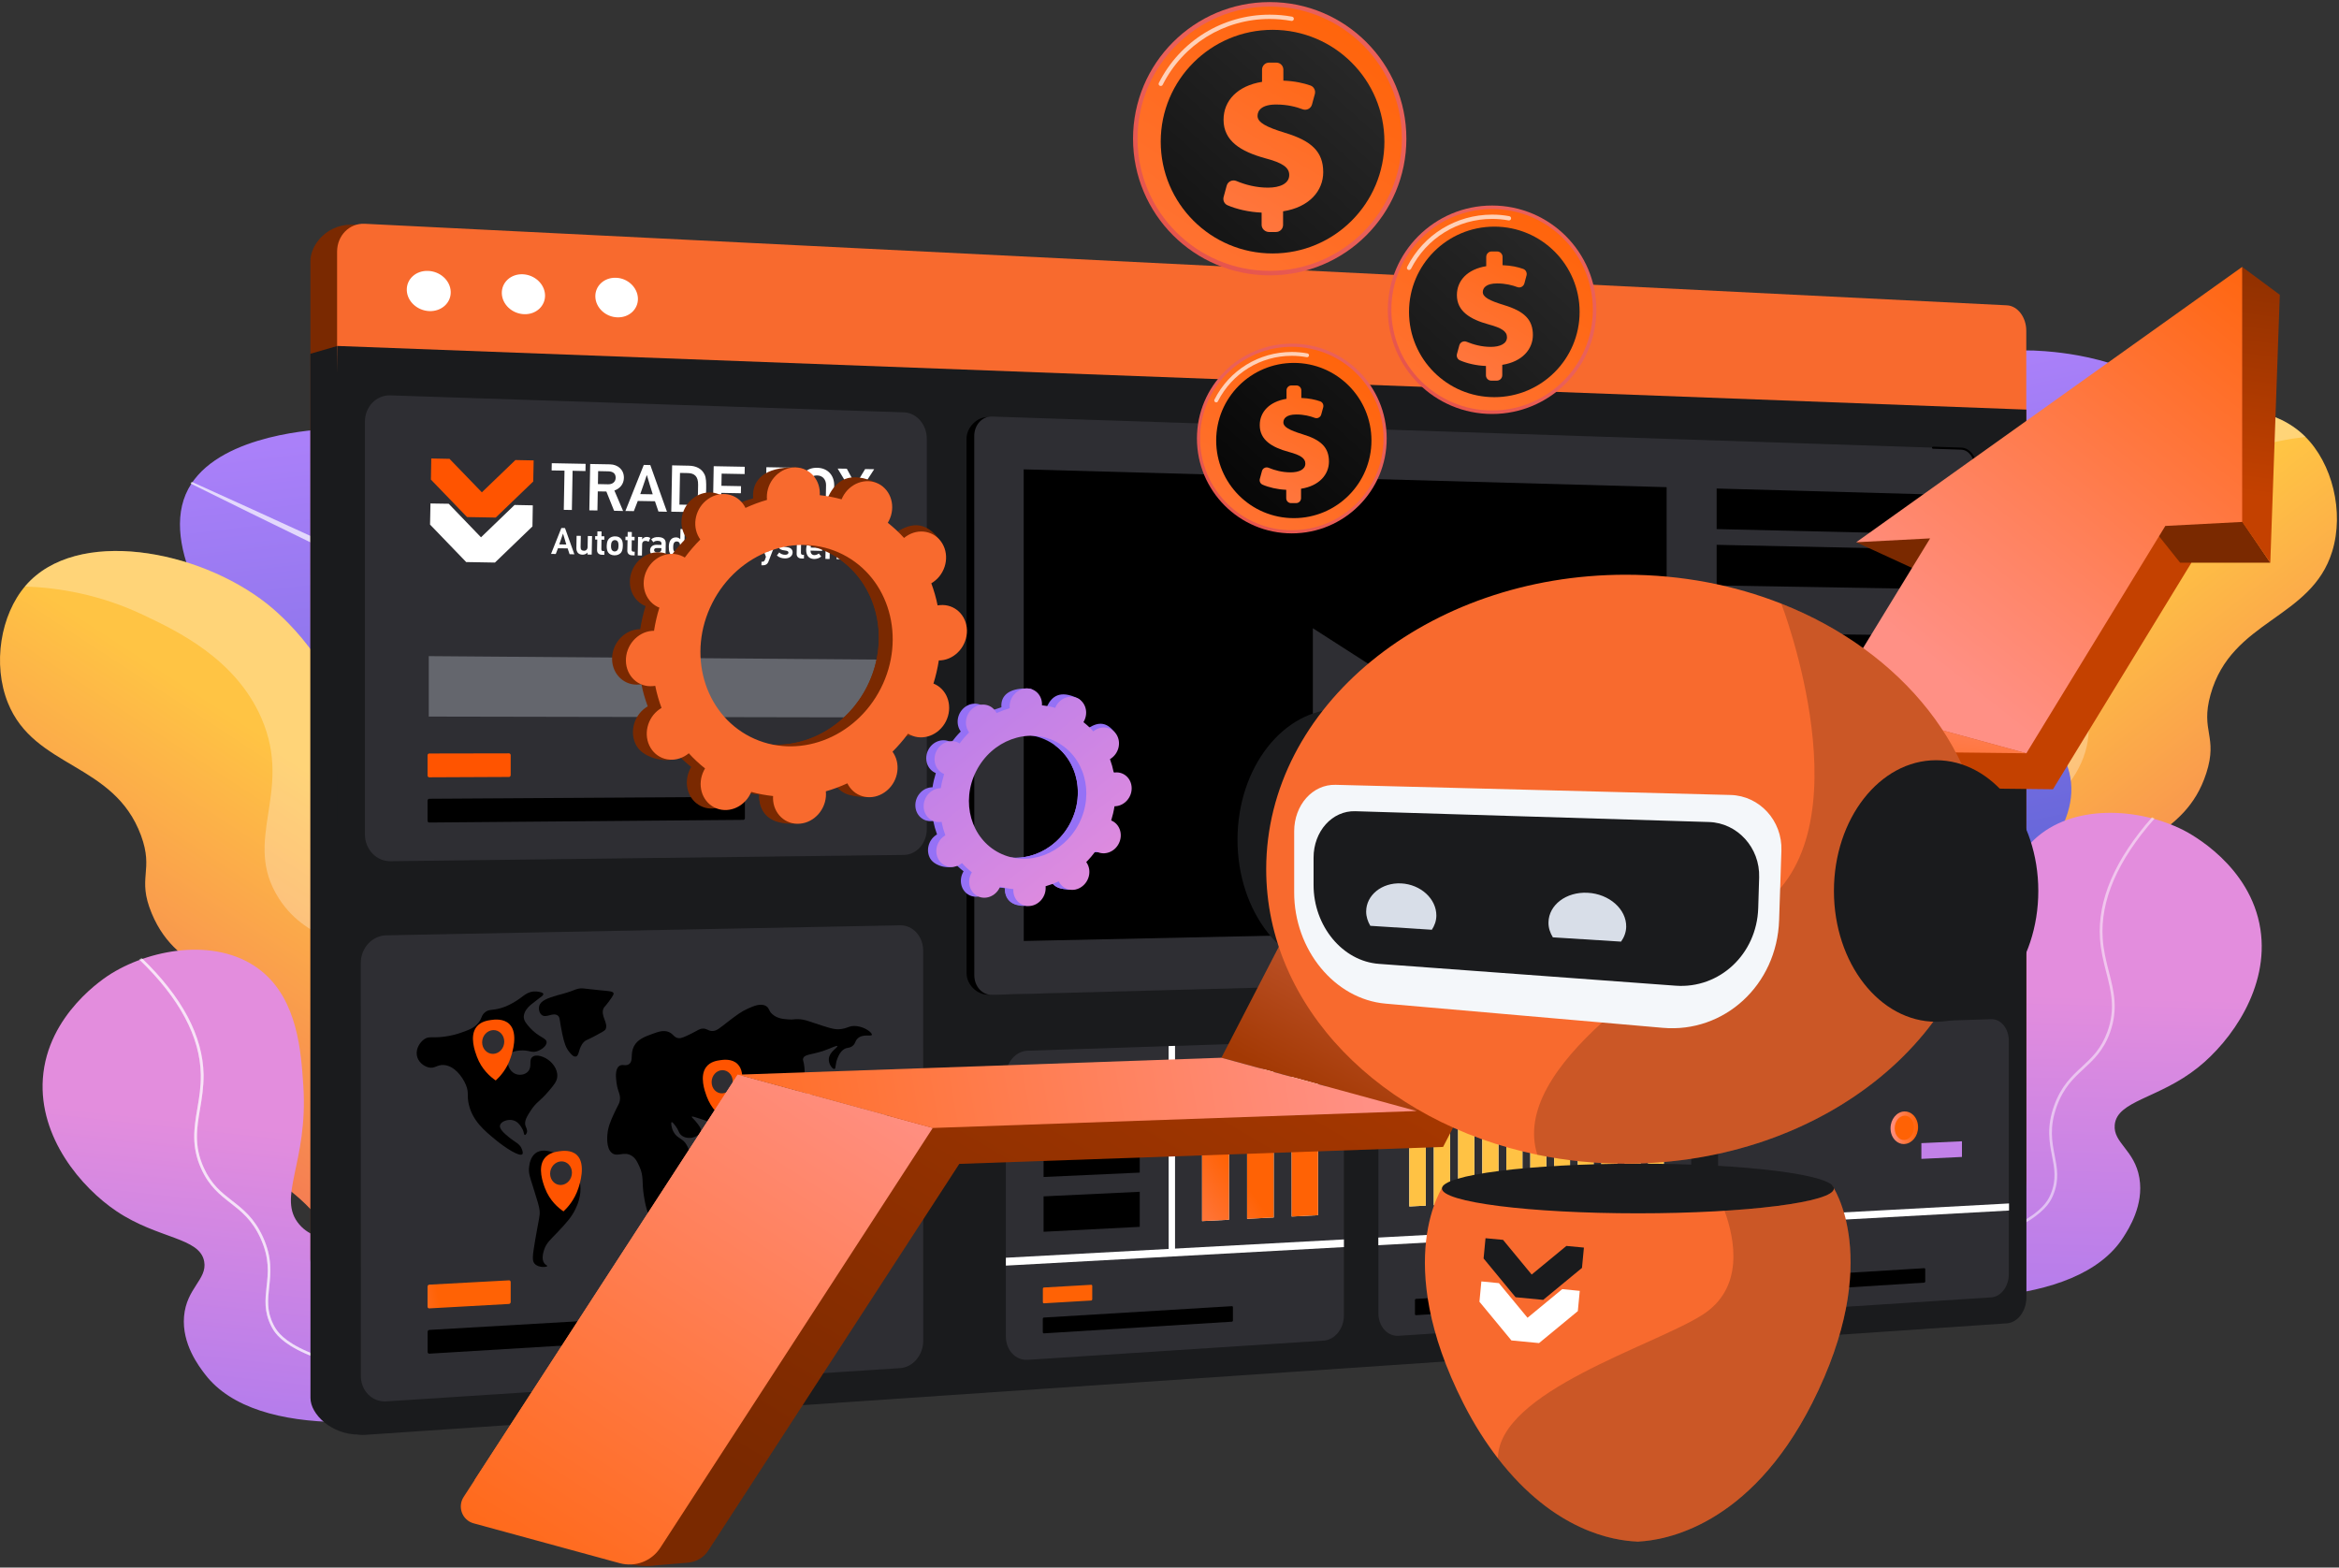 <svg width="564" height="378" viewBox="0 0 564 378" fill="none" xmlns="http://www.w3.org/2000/svg">
<rect x="0" y="0" width="564" height="378" fill="#333333" stroke="none"/>
<path d="M154.718 333.736C134.427 328.578 128.664 322.334 127.784 317.073C126.317 308.482 138.016 303.187 136.446 293.406C134.634 282.124 117.621 279.795 118.156 272.378C118.725 264.357 138.758 264.943 142.882 253.403C146.626 242.949 132.184 236.86 132.287 221.663C132.425 203.533 153.114 199.272 156.737 178.624C159.222 164.531 152.027 152.542 146.384 143.141C133.685 121.975 107.613 101.413 78.108 103.501C74.088 103.794 50.604 105.45 44.772 119.215C38.871 133.17 52.951 155.268 67.359 166.98C77.797 175.467 86.546 176.985 87.011 183.661C87.633 192.666 72.155 195.961 70.689 209.088C69.912 216.022 73.467 221.956 76.969 227.787C84.906 241 92.654 240.517 93.793 247.831C95.345 257.854 81.352 261.959 78.229 276.949C76.02 287.627 80.765 296.942 83.44 302.203C93.896 322.662 121.986 334.374 154.718 333.736Z" fill="url(#paint0_linear)"/>
<path opacity="0.7" d="M150.767 333.029C144.072 330.959 137.429 328.665 131.045 325.801C127.853 324.369 124.747 322.765 121.831 320.868C120.382 319.902 119.001 318.867 117.742 317.694C116.482 316.538 115.378 315.21 114.584 313.726C113.825 312.243 113.463 310.569 113.756 308.965C114.015 307.344 114.929 305.895 115.861 304.428C116.81 302.962 117.794 301.427 118.467 299.736C119.139 298.029 119.45 296.183 119.467 294.372C119.467 292.543 119.157 290.715 118.536 288.99C117.897 287.265 116.948 285.695 115.844 284.263C113.635 281.4 110.944 279.088 108.666 276.501C107.51 275.224 106.475 273.844 105.646 272.395C104.818 270.929 104.232 269.342 103.904 267.703C103.576 266.064 103.541 264.374 103.8 262.735C104.076 261.114 104.68 259.544 105.526 258.078C107.199 255.145 109.632 252.575 111.616 249.573C112.617 248.09 113.497 246.486 114.187 244.778C114.86 243.087 115.309 241.293 115.533 239.482C115.602 239.034 115.637 238.568 115.654 238.119L115.689 237.429L115.671 236.739L115.637 235.377C115.62 235.152 115.637 234.928 115.602 234.687L115.499 234.014L115.309 232.651C115.257 232.203 115.085 231.754 114.981 231.306C114.843 230.857 114.757 230.409 114.602 229.977L114.084 228.701C113.998 228.494 113.911 228.27 113.825 228.063L113.514 227.459L112.876 226.251C112.376 225.492 111.927 224.699 111.392 223.992L110.598 222.905L109.787 221.853L108.148 219.783C105.991 217.057 104.042 214.228 103.006 211.02C102.006 207.828 101.764 204.361 102.299 201.049C102.592 199.393 103.093 197.772 103.714 196.202C104.37 194.632 105.198 193.149 106.112 191.7C107.958 188.819 110.219 186.18 112.565 183.575C114.895 180.97 117.345 178.434 119.554 175.623C120.658 174.208 121.71 172.742 122.573 171.12C123.436 169.516 124.143 167.757 124.471 165.911C124.816 164.065 124.782 162.133 124.385 160.305C124.005 158.459 123.108 156.665 121.935 155.199C119.485 152.335 116.465 150.351 113.445 148.488C110.409 146.66 107.32 144.952 104.18 143.348C101.057 141.726 97.899 140.174 94.742 138.621C88.444 135.516 82.077 132.532 75.692 129.617C65.892 125.115 56.074 120.63 46.239 116.196C46.153 116.334 46.049 116.455 45.946 116.593C55.643 121.406 65.357 126.167 75.088 130.893C81.421 133.929 87.684 137.103 93.965 140.226C100.211 143.4 106.475 146.574 112.427 150.179C115.361 151.99 118.277 153.974 120.399 156.475C121.417 157.752 122.125 159.183 122.452 160.77C122.797 162.357 122.832 164.013 122.539 165.6C121.952 168.826 120.123 171.776 118.018 174.484C115.896 177.192 113.48 179.728 111.133 182.367C108.787 184.989 106.457 187.715 104.525 190.751C103.576 192.269 102.696 193.856 101.988 195.546C101.315 197.237 100.763 198.979 100.47 200.79C99.883 204.413 100.159 208.139 101.264 211.623C102.42 215.125 104.542 218.161 106.733 220.921L108.373 222.974L109.184 223.992L109.943 225.027C110.478 225.717 110.875 226.441 111.358 227.148L111.944 228.27L112.238 228.822C112.324 229.011 112.393 229.201 112.479 229.408L112.945 230.564C113.1 230.961 113.169 231.375 113.29 231.771C113.394 232.185 113.549 232.565 113.601 232.979L113.791 234.221L113.877 234.842C113.911 235.049 113.894 235.256 113.894 235.48L113.929 236.739L113.946 237.378L113.911 238.016C113.894 238.43 113.86 238.861 113.808 239.275C113.601 240.948 113.204 242.587 112.583 244.157C111.962 245.727 111.151 247.21 110.202 248.642C108.321 251.505 105.905 254.11 104.111 257.301C103.213 258.888 102.541 260.648 102.247 262.494C101.971 264.339 102.04 266.202 102.403 267.996C102.765 269.79 103.438 271.533 104.352 273.12C105.267 274.689 106.388 276.138 107.596 277.449C109.995 280.106 112.669 282.383 114.791 285.074C115.844 286.419 116.724 287.868 117.328 289.438C117.914 291.008 118.225 292.681 118.225 294.372C118.225 296.062 117.966 297.735 117.362 299.305C116.758 300.875 115.861 302.341 114.912 303.807C113.98 305.291 112.98 306.895 112.686 308.775C112.341 310.638 112.807 312.57 113.653 314.192C114.532 315.813 115.74 317.193 117.069 318.401C118.398 319.608 119.847 320.661 121.331 321.609C124.333 323.507 127.491 325.077 130.735 326.474C137.205 329.268 143.9 331.476 150.629 333.46C157.376 335.444 164.191 337.117 171.041 338.704L171.058 338.618C164.243 336.927 157.462 335.082 150.767 333.029Z" fill="white"/>
<path d="M174.009 327.544C114.032 337.842 95.587 329.873 90.135 320.282C86.96 314.71 86.632 305.861 77.608 294.7C69.998 285.282 65.616 285.868 62.355 278.658C56.695 266.134 67.479 259.096 63.079 246.986C58.265 233.721 43.116 236.05 36.559 220.197C32.97 211.52 37.18 210.071 33.988 201.429C27.466 183.817 8.279 185.352 1.895 169.465C-1.815 160.219 0.083 148.247 6.191 141.209C18.442 127.064 47.775 132.498 64.373 145.591C66.513 147.281 82.594 160.357 84.164 179.729C85.113 191.407 80.075 196.858 84.216 203.982C90.066 214.022 103.317 208.726 109.149 217.627C117.034 229.702 98.33 248.056 107.337 261.649C110.823 266.91 114.515 265.496 118.001 271.533C123.729 281.469 117.052 290.991 118.38 299.271C119.795 308.155 130.993 318.988 174.009 327.544Z" fill="url(#paint1_linear)"/>
<path opacity="0.28" d="M63.045 173.191C70.827 191.148 58.145 202.498 67.255 216.661C74.657 228.166 86.321 225.803 89.513 236.515C92.567 246.779 82.68 251.73 85.389 263.46C87.615 273.12 95.121 273.172 102.627 285.661C110.167 298.236 107.13 305.774 110.995 313.468C115.154 321.713 126.956 329.458 158.721 329.907C163.484 329.269 168.574 328.475 173.992 327.544C130.976 319.005 119.778 308.155 118.363 299.271C117.034 290.991 123.729 281.469 117.983 271.533C114.498 265.495 110.805 266.91 107.32 261.649C98.296 248.056 117.017 229.702 109.132 217.627C103.317 208.708 90.048 214.004 84.199 203.982C80.058 196.875 85.079 191.424 84.147 179.728C82.594 160.357 66.496 147.281 64.356 145.591C47.757 132.481 18.424 127.064 6.174 141.209C6.122 141.278 6.053 141.347 6.001 141.416C14.197 141.709 24.239 143.365 34.644 148.333C42.736 152.163 56.833 158.873 63.045 173.191Z" fill="white"/>
<path d="M143.106 328.303C138.206 330.856 130.217 334.599 119.899 337.549C98.624 343.621 62.044 347.864 49.465 331.425C47.913 329.407 43.84 324.076 44.375 317.47C44.945 310.621 50 308.5 49.241 304.222C48.206 298.357 38.129 298.805 28.104 292.078C19.598 286.368 9.349 274.293 10.332 260.096C11.419 244.519 25.361 235.67 26.879 234.739C37.18 228.425 53.072 226.131 62.993 234.118C71.776 241.173 72.604 253.627 73.139 261.838C74.364 280.417 66.599 288.783 72.19 295.286C77.297 301.22 85.942 296.839 92.136 304.739C94.793 308.12 94.034 309.966 98.175 316.573C101.315 321.575 104.697 325.232 106.078 326.526C116.879 336.583 140.967 328.993 143.106 328.303Z" fill="url(#paint2_linear)"/>
<path opacity="0.5" d="M144.607 333.478C129.527 334.443 114.463 333.943 99.814 331.977C70.292 328.027 67.013 321.541 65.926 319.402C64.27 316.124 64.581 313.347 64.908 310.38C65.271 307.068 65.685 303.307 63.39 298.288C61.302 293.716 58.593 291.595 55.97 289.559C53.4 287.558 50.967 285.661 49.12 281.572C46.722 276.294 47.464 271.964 48.24 267.393C48.672 264.823 49.12 262.149 49.086 259.147C48.931 249.867 43.927 240.448 34.161 231.03C33.971 231.151 33.764 231.254 33.557 231.358C43.288 240.69 48.275 250.022 48.43 259.165C48.482 262.114 48.033 264.754 47.602 267.289C46.808 271.964 46.066 276.397 48.534 281.848C50.449 286.092 53.054 288.127 55.591 290.094C58.145 292.095 60.802 294.148 62.821 298.581C65.046 303.445 64.667 306.947 64.287 310.328C63.959 313.381 63.649 316.262 65.374 319.712C66.496 321.92 69.878 328.648 99.745 332.632C109.598 333.943 119.657 334.616 129.786 334.616C134.738 334.616 139.69 334.461 144.659 334.133L144.607 333.478Z" fill="white"/>
<path opacity="0.5" d="M48.413 259.147C48.465 262.097 48.016 264.736 47.585 267.272C46.791 271.947 46.049 276.38 48.517 281.831C50.432 286.074 53.037 288.11 55.574 290.076C58.127 292.077 60.785 294.13 62.803 298.563C65.029 303.428 64.65 306.93 64.27 310.311C63.942 313.364 63.632 316.245 65.357 319.695C66.478 321.903 69.86 328.63 99.728 332.615C109.287 333.891 119.036 334.547 128.871 334.581C129.458 334.357 130.027 334.15 130.597 333.926C120.227 333.96 109.926 333.305 99.814 331.959C70.292 328.009 67.013 321.523 65.926 319.384C64.27 316.107 64.581 313.329 64.908 310.362C65.271 307.05 65.685 303.29 63.39 298.27C61.302 293.699 58.593 291.577 55.971 289.542C53.4 287.541 50.967 285.643 49.12 281.555C46.722 276.276 47.464 271.947 48.24 267.375C48.672 264.805 49.12 262.131 49.086 259.13C48.931 249.918 43.996 240.569 34.385 231.219C34.161 231.306 33.919 231.375 33.695 231.461C43.306 240.776 48.258 250.056 48.413 259.147Z" fill="white"/>
<path d="M403.909 304.756C464.541 310.069 482.262 300.599 486.886 290.594C489.578 284.781 489.181 275.932 497.256 264.064C504.072 254.059 508.472 254.266 511.129 246.814C515.736 233.876 504.4 227.752 507.781 215.298C511.491 201.67 526.761 202.757 532.007 186.421C534.871 177.486 530.54 176.382 533.025 167.498C538.063 149.403 557.319 149.351 562.358 132.981C565.291 123.459 562.409 111.694 555.732 105.174C542.36 92.098 513.562 99.912 498.119 114.351C496.135 116.214 481.175 130.566 481.227 150.007C481.261 161.737 486.731 166.739 483.176 174.174C478.173 184.662 464.524 180.47 459.469 189.837C452.601 202.533 472.772 219.265 464.904 233.566C461.867 239.103 458.071 237.999 455.086 244.312C450.186 254.697 457.64 263.632 457.001 271.981C456.328 280.951 446.062 292.681 403.909 304.756Z" fill="url(#paint3_linear)"/>
<path opacity="0.28" d="M501.725 141.761C495.445 160.305 509.024 170.551 501.121 185.421C494.703 197.496 482.866 196.116 480.571 207.052C478.362 217.54 488.629 221.663 486.903 233.566C485.471 243.381 478 244.054 471.564 257.112C465.076 270.274 468.752 277.536 465.525 285.505C462.057 294.061 450.928 302.755 419.317 305.826C414.521 305.584 409.396 305.222 403.909 304.739C446.079 292.664 456.328 280.934 457.001 271.964C457.64 263.615 450.186 254.662 455.086 244.295C458.071 237.982 461.85 239.086 464.904 233.548C472.772 219.248 452.601 202.516 459.469 189.82C464.542 180.453 478.173 184.645 483.177 174.157C486.731 166.722 481.261 161.702 481.227 149.989C481.175 130.566 496.135 116.197 498.119 114.334C513.579 99.895 542.36 92.081 555.732 105.157C555.801 105.226 555.853 105.277 555.922 105.346C547.778 106.312 537.908 108.796 527.952 114.61C520.222 119.129 506.729 126.978 501.725 141.761Z" fill="white"/>
<path d="M415.608 310.363C435.606 305.481 441.334 299.392 442.249 294.234C443.767 285.799 432.31 280.486 433.949 270.877C435.83 259.803 452.584 257.664 452.135 250.367C451.652 242.484 431.948 242.863 427.996 231.478C424.407 221.163 438.677 215.315 438.711 200.377C438.746 182.54 418.437 178.159 415.055 157.821C412.743 143.935 419.921 132.222 425.563 123.028C438.246 102.345 464.076 82.352 493.063 84.681C497.015 84.992 520.101 86.855 525.692 100.448C531.368 114.23 517.306 135.827 503.036 147.212C492.684 155.458 484.074 156.872 483.556 163.444C482.866 172.294 498.05 175.675 499.378 188.612C500.086 195.443 496.514 201.239 493.029 206.949C485.092 219.869 477.482 219.317 476.309 226.51C474.687 236.36 488.422 240.517 491.338 255.283C493.408 265.806 488.663 274.931 485.972 280.054C475.498 300.047 447.77 311.294 415.608 310.363Z" fill="url(#paint4_linear)"/>
<path opacity="0.7" d="M533.111 93.686C520.705 99.775 508.265 105.743 495.79 111.66C489.543 114.593 483.349 117.646 477.155 120.665C470.978 123.718 464.783 126.788 458.899 130.273C456.001 132.032 453.119 133.947 451.014 136.397C449.996 137.639 449.306 139.036 448.961 140.606C448.616 142.158 448.564 143.78 448.84 145.349C449.375 148.523 451.152 151.438 453.205 154.112C455.259 156.803 457.622 159.322 459.9 161.927C462.195 164.531 464.438 167.222 466.319 170.224C467.251 171.725 468.096 173.294 468.769 174.968C469.425 176.641 469.942 178.366 470.218 180.143C470.753 183.713 470.46 187.37 469.338 190.803C468.182 194.236 466.06 197.22 463.869 199.894C462.782 201.239 461.66 202.55 460.677 203.913C460.142 204.586 459.745 205.293 459.262 206L458.675 207.087L458.382 207.639C458.295 207.829 458.226 208.018 458.14 208.208L457.657 209.347C457.502 209.726 457.415 210.14 457.295 210.52C457.191 210.917 457.036 211.296 456.984 211.71L456.794 212.935L456.691 213.538C456.656 213.745 456.674 213.952 456.656 214.16L456.622 215.402L456.604 216.023L456.639 216.644C456.656 217.058 456.691 217.472 456.743 217.886C456.915 219.524 457.295 221.146 457.899 222.698C458.502 224.233 459.279 225.717 460.211 227.132C462.022 229.961 464.386 232.548 466.129 235.705C466.992 237.275 467.647 239.017 467.906 240.828C468.165 242.639 468.079 244.485 467.699 246.244C467.32 248.021 466.647 249.712 465.732 251.264C464.818 252.8 463.696 254.214 462.506 255.491C460.124 258.078 457.467 260.286 455.362 262.925C454.31 264.236 453.43 265.651 452.826 267.186C452.239 268.721 451.928 270.36 451.894 272.016C451.877 273.672 452.118 275.328 452.705 276.881C453.274 278.433 454.154 279.865 455.086 281.331C455.983 282.797 456.967 284.384 457.226 286.247C457.536 288.093 457.07 289.991 456.225 291.577C455.345 293.165 454.154 294.527 452.826 295.683C451.497 296.856 450.082 297.874 448.598 298.805C445.631 300.634 442.508 302.169 439.315 303.514C432.931 306.205 426.323 308.31 419.68 310.19C413.037 312.071 406.307 313.658 399.561 315.141L399.544 315.055C406.256 313.451 412.933 311.691 419.559 309.742C426.167 307.775 432.724 305.567 439.022 302.807C442.162 301.427 445.251 299.875 448.132 298.029C449.565 297.098 450.945 296.08 452.187 294.941C453.43 293.803 454.534 292.526 455.328 291.077C456.087 289.628 456.466 287.99 456.173 286.42C455.949 284.833 455.052 283.384 454.137 281.952C453.205 280.503 452.256 278.985 451.618 277.312C450.979 275.621 450.686 273.81 450.686 272.016C450.703 270.222 451.014 268.428 451.652 266.738C452.308 265.047 453.257 263.512 454.344 262.115C456.535 259.32 459.21 257.078 461.47 254.559C462.609 253.3 463.644 251.971 464.473 250.54C465.301 249.108 465.887 247.556 466.233 245.951C466.56 244.33 466.612 242.674 466.388 241.07C466.129 239.465 465.56 237.93 464.749 236.481C463.127 233.583 460.763 231.03 458.83 228.063C457.864 226.597 457.001 225.01 456.346 223.337C455.69 221.663 455.276 219.886 455.069 218.11C455.017 217.661 454.983 217.213 454.965 216.764L454.931 216.092L454.948 215.419L454.983 214.073C455 213.849 454.983 213.625 455.017 213.401L455.121 212.728L455.328 211.382C455.379 210.934 455.552 210.503 455.655 210.071C455.794 209.64 455.88 209.192 456.052 208.778L456.57 207.518C456.656 207.311 456.743 207.104 456.829 206.897L457.139 206.311L457.778 205.121C458.278 204.379 458.727 203.603 459.262 202.913L460.055 201.843L460.866 200.825L462.488 198.807C464.628 196.15 466.56 193.391 467.63 190.251C468.648 187.112 468.907 183.713 468.407 180.453C468.148 178.814 467.665 177.227 467.061 175.675C466.44 174.14 465.629 172.656 464.749 171.224C462.954 168.378 460.763 165.756 458.485 163.186C456.208 160.615 453.827 158.097 451.687 155.303C450.617 153.905 449.599 152.439 448.754 150.852C447.908 149.265 447.252 147.54 446.925 145.712C446.597 143.883 446.649 142.003 447.063 140.192C447.46 138.38 448.34 136.621 449.53 135.189C451.963 132.395 454.965 130.48 457.933 128.668C460.935 126.892 463.989 125.253 467.095 123.701C470.184 122.131 473.29 120.63 476.413 119.129C482.642 116.128 488.922 113.264 495.237 110.453C507.833 104.76 520.446 99.154 533.111 93.651V93.686Z" fill="white"/>
<path opacity="0.7" d="M439.264 303.463C442.456 302.117 445.579 300.599 448.547 298.754C450.03 297.822 451.445 296.804 452.774 295.631C454.103 294.475 455.293 293.113 456.173 291.526C457.019 289.939 457.502 288.041 457.174 286.195C456.915 284.333 455.932 282.745 455.034 281.279C454.12 279.813 453.24 278.381 452.653 276.829C452.084 275.276 451.825 273.62 451.842 271.964C451.877 270.308 452.187 268.67 452.774 267.134C453.378 265.599 454.258 264.184 455.31 262.873C457.415 260.234 460.073 258.026 462.454 255.439C463.644 254.162 464.766 252.748 465.68 251.212C466.595 249.66 467.268 247.952 467.647 246.193C468.027 244.433 468.113 242.587 467.854 240.776C467.578 238.965 466.94 237.223 466.077 235.653C464.334 232.496 461.988 229.926 460.159 227.08C459.244 225.665 458.451 224.199 457.847 222.646C457.243 221.111 456.881 219.49 456.691 217.834C456.639 217.42 456.604 217.006 456.587 216.592L456.553 215.971L456.57 215.35L456.604 214.108C456.622 213.901 456.604 213.694 456.639 213.487L456.743 212.883L456.932 211.658C456.984 211.244 457.139 210.865 457.243 210.468C457.364 210.071 457.45 209.674 457.605 209.295L458.088 208.156C458.175 207.967 458.244 207.777 458.33 207.587L458.623 207.035L459.21 205.948C459.676 205.258 460.09 204.534 460.625 203.861C461.608 202.498 462.73 201.187 463.817 199.842C465.991 197.151 468.113 194.184 469.287 190.751C470.408 187.318 470.701 183.661 470.167 180.091C469.873 178.314 469.373 176.589 468.717 174.916C468.044 173.26 467.199 171.69 466.267 170.172C464.386 167.17 462.126 164.479 459.848 161.875C457.571 159.27 455.207 156.751 453.154 154.06C451.1 151.387 449.323 148.471 448.788 145.297C448.512 143.728 448.564 142.106 448.909 140.554C449.254 139.001 449.944 137.587 450.962 136.345C453.067 133.895 455.949 131.98 458.848 130.221C464.731 126.736 470.926 123.666 477.103 120.613C483.297 117.594 489.492 114.541 495.738 111.608C505.297 107.089 514.821 102.517 524.346 97.894C524.26 97.757 524.173 97.618 524.07 97.481C514.407 101.724 504.779 106.019 495.151 110.366C488.853 113.178 482.555 116.059 476.326 119.043C473.203 120.544 470.098 122.044 467.009 123.614C463.92 125.167 460.849 126.805 457.847 128.582C454.862 130.393 451.877 132.308 449.444 135.103C448.253 136.517 447.373 138.294 446.976 140.105C446.562 141.916 446.511 143.814 446.838 145.625C447.149 147.454 447.822 149.179 448.667 150.766C449.513 152.37 450.531 153.819 451.601 155.216C453.757 158.011 456.139 160.529 458.399 163.099C460.677 165.67 462.868 168.292 464.662 171.138C465.542 172.57 466.353 174.036 466.974 175.588C467.578 177.141 468.061 178.728 468.32 180.367C468.821 183.627 468.562 187.025 467.544 190.165C466.491 193.304 464.559 196.064 462.402 198.721L460.78 200.739L459.969 201.757L459.175 202.826C458.64 203.516 458.192 204.292 457.692 205.034L457.053 206.224L456.743 206.811C456.639 207.018 456.57 207.225 456.484 207.432L455.966 208.691C455.811 209.105 455.707 209.554 455.569 209.985C455.466 210.416 455.293 210.847 455.241 211.296L455.034 212.641L454.931 213.314C454.896 213.538 454.913 213.763 454.896 213.987L454.862 215.332L454.845 216.005L454.879 216.678C454.896 217.127 454.931 217.575 454.983 218.023C455.19 219.8 455.604 221.577 456.259 223.25C456.915 224.924 457.76 226.51 458.744 227.977C460.659 230.944 463.04 233.497 464.662 236.395C465.473 237.844 466.06 239.379 466.302 240.983C466.543 242.587 466.491 244.243 466.146 245.865C465.818 247.469 465.214 249.022 464.386 250.453C463.541 251.885 462.523 253.214 461.384 254.473C459.124 256.991 456.449 259.234 454.258 262.028C453.171 263.425 452.222 264.961 451.566 266.651C450.928 268.342 450.6 270.153 450.6 271.93C450.6 273.724 450.893 275.535 451.532 277.225C452.17 278.916 453.119 280.434 454.051 281.866C454.965 283.315 455.845 284.747 456.087 286.334C456.38 287.921 455.983 289.559 455.241 290.991C454.465 292.44 453.361 293.716 452.101 294.855C450.859 295.993 449.478 297.011 448.046 297.943C445.165 299.789 442.093 301.341 438.936 302.721C432.638 305.481 426.081 307.689 419.473 309.656C418.679 309.897 417.868 310.121 417.074 310.363C417.592 310.38 418.092 310.38 418.61 310.38C418.938 310.294 419.266 310.19 419.611 310.104C426.271 308.258 432.862 306.154 439.264 303.463Z" fill="white"/>
<path d="M418.368 303.031C423.458 305.17 431.723 308.241 442.266 310.328C463.972 314.623 500.776 315.831 511.957 298.408C513.338 296.269 516.961 290.611 515.874 284.091C514.752 277.312 509.524 275.621 509.921 271.274C510.456 265.357 520.55 264.961 529.988 257.422C537.994 251.023 547.208 238.154 545.051 224.078C542.688 208.657 528.056 200.98 526.468 200.17C515.684 194.719 499.655 193.753 490.423 202.533C482.245 210.295 482.452 222.767 482.59 230.995C482.9 249.625 491.338 257.302 486.3 264.253C481.71 270.584 472.72 266.944 467.199 275.328C464.835 278.916 465.749 280.693 462.16 287.627C459.451 292.871 456.38 296.787 455.103 298.201C445.182 309.121 420.542 303.549 418.368 303.031Z" fill="url(#paint5_linear)"/>
<path opacity="0.5" d="M507.022 226.286C506.418 217.178 510.611 207.484 519.515 197.392C519.308 197.289 519.118 197.185 518.911 197.082C509.956 207.277 505.746 217.075 506.367 226.338C506.574 229.339 507.229 231.961 507.885 234.497C509.041 238.999 510.128 243.243 508.178 248.711C506.66 252.937 504.4 255.025 502.001 257.25C499.551 259.51 497.032 261.838 495.324 266.565C493.443 271.757 494.168 275.466 494.806 278.743C495.376 281.659 495.91 284.419 494.53 287.817C493.633 290.025 490.907 296.77 461.798 303.135C447.373 306.292 432.396 308.034 417.281 308.327L417.299 308.983C422.268 308.896 427.237 308.638 432.155 308.224C442.249 307.396 452.205 305.895 461.936 303.773C491.372 297.322 494.202 290.353 495.134 288.058C496.583 284.488 496.031 281.624 495.445 278.623C494.789 275.276 494.133 271.809 495.945 266.789C497.601 262.201 500.069 259.924 502.45 257.733C504.797 255.559 507.229 253.334 508.8 248.935C510.818 243.295 509.697 238.948 508.523 234.342C507.868 231.823 507.212 229.236 507.022 226.286Z" fill="white"/>
<path d="M471.047 289.111L81.404 310.242C77.797 310.432 74.864 307.482 74.864 303.653L74.847 62.911C74.847 59.082 78.919 53.579 85.89 54.218L471.047 75.642C473.583 75.763 475.653 78.471 475.653 81.68L475.671 283.056C475.653 286.265 473.6 288.973 471.047 289.111Z" fill="#7A2901"/>
<path d="M471.012 317.211L86.494 345.932C79.868 345.932 74.864 340.981 74.864 337.117L74.847 85.302L81.3 83.439L475.636 100.413L475.653 311.053C475.653 314.261 473.583 317.021 471.012 317.211Z" fill="#1A1B1D"/>
<path d="M483.953 290.56L94.396 307.016C90.721 307.223 86.477 299.685 86.477 295.786L81.283 83.439V60.686C81.283 56.788 84.268 53.786 87.926 53.959L483.918 73.624C486.507 73.745 488.594 76.504 488.594 79.748L488.612 284.401C488.629 287.662 486.541 290.422 483.953 290.56Z" fill="#F86A2E"/>
<path d="M483.919 319.108L88.029 346.001C84.337 346.26 81.317 343.275 81.317 339.342L81.3 83.422L488.612 98.774L488.629 312.829C488.629 316.124 486.524 318.936 483.919 319.108Z" fill="#1A1B1D"/>
<path d="M217.076 329.907L93.171 337.928C89.772 338.152 87.011 335.392 87.011 331.787L86.994 232.203C86.994 228.58 89.755 225.613 93.154 225.544L217.059 223.129C220.113 223.078 222.598 225.786 222.598 229.201L222.615 323.352C222.598 326.767 220.13 329.7 217.076 329.907Z" fill="#2E2E33"/>
<path d="M122.728 314.434L103.507 315.503C103.282 315.52 103.093 315.331 103.093 315.089V310.242C103.093 310 103.282 309.793 103.507 309.776L122.728 308.741C122.953 308.724 123.142 308.914 123.142 309.155V313.968C123.142 314.209 122.953 314.416 122.728 314.434Z" fill="url(#paint6_linear)"/>
<path d="M179.237 321.834L103.524 326.422C103.3 326.439 103.11 326.25 103.11 326.008V321.161C103.11 320.919 103.3 320.712 103.524 320.695L179.237 316.296C179.444 316.279 179.634 316.469 179.634 316.71V321.42C179.617 321.627 179.444 321.834 179.237 321.834Z" fill="black"/>
<path d="M102.333 250.574C101.281 251.281 100.28 252.799 100.504 254.421C100.746 256.06 102.144 257.06 103.248 257.371C104.801 257.802 105.318 256.715 106.992 256.819C109.529 256.957 111.513 259.613 112.341 261.614C113.152 263.563 112.514 264.064 113.049 266.341C113.98 270.325 116.845 272.671 119.571 274.914C121.848 276.794 125.334 279.037 125.955 278.312C126.179 278.053 125.972 277.484 125.851 277.139C125.368 275.776 124.264 275.5 122.763 274.258C121.693 273.379 120.347 272.275 120.572 271.343C120.779 270.429 122.487 269.791 123.764 270.153C125.04 270.498 125.731 271.809 126.058 272.43C126.335 272.965 126.3 273.672 126.559 273.689C126.731 273.706 126.938 273.413 127.025 273.154C127.266 272.516 126.852 271.912 126.697 271.429C126.352 270.308 127.163 269.049 127.974 267.807C129.32 265.72 130.113 265.668 132.201 263.236C133.599 261.597 134.306 260.752 134.375 259.596C134.513 257.612 132.926 256.18 132.667 255.939C131.39 254.783 129.216 254.041 128.302 254.938C127.473 255.732 128.353 257.181 127.37 258.319C126.697 259.13 125.506 259.32 124.575 259.061C123.263 258.682 122.521 257.388 122.452 256.198C122.435 255.956 122.366 254.869 123.056 254.11C123.246 253.886 123.729 253.455 125.317 253.317C127.56 253.144 128.025 253.903 129.354 253.541C130.476 253.231 131.821 252.247 131.804 251.333C131.787 250.246 129.906 250.195 127.767 247.814C126.938 246.883 126.248 246.106 126.3 245.071C126.369 243.605 127.853 242.398 128.164 242.156C129.32 241.225 130.355 240.466 130.355 240.466C130.648 240.259 131.062 239.948 131.011 239.672C130.976 239.482 130.752 239.362 130.355 239.258C129.078 238.913 128.112 239.172 128.112 239.172C126.593 239.569 126.11 240.362 124.264 241.483C123.522 241.932 122.262 242.691 120.537 243.157C118.57 243.691 117.897 243.312 116.931 244.123C115.999 244.899 116.292 245.503 115.326 246.676C114.325 247.9 113.083 248.349 111.168 249.022C110.426 249.28 108.959 249.763 106.923 250.005C104.042 250.333 103.438 249.832 102.333 250.574Z" fill="black"/>
<path d="M134.254 240.034C132.201 240.673 130.407 241.225 130.027 242.57C129.837 243.26 130.01 244.209 130.562 244.692C131.649 245.658 133.271 244.036 134.461 244.864C135.1 245.313 134.858 245.934 135.583 249.315C136.066 251.574 136.463 252.644 137.222 253.61C137.654 254.145 138.257 254.904 138.861 254.766C139.759 254.559 139.414 252.644 140.828 251.229C141.329 250.729 141.415 250.919 143.779 249.642C145.159 248.901 145.85 248.521 146.005 248.228C146.781 246.71 144.711 244.951 145.539 243.139C145.694 242.794 145.711 242.967 146.781 241.552C148.006 239.914 147.989 239.655 147.955 239.534C147.817 239.017 146.919 238.999 144.555 238.775C140.656 238.396 140.345 238.171 139.189 238.482C138.413 238.689 138.223 238.896 136.567 239.396C135.272 239.81 135.134 239.776 134.254 240.034Z" fill="black"/>
<path d="M129.044 278.157C127.905 279.088 127.68 280.658 127.594 281.296C127.37 282.866 127.801 283.866 128.595 286.402C129.561 289.49 130.044 291.025 130.113 291.905C130.234 293.268 129.993 293.526 129.061 298.943C128.371 302.979 128.284 304.032 128.923 304.739C129.854 305.774 131.891 305.567 131.96 305.291C131.994 305.153 131.563 305.049 131.235 304.618C130.493 303.635 131.028 301.927 131.166 301.479C131.718 299.702 132.771 298.908 134.461 297.114C136.463 294.975 137.774 293.595 138.741 291.577C139.224 290.577 140.242 288.351 139.914 285.557C139.845 284.988 139.586 283.09 138.275 281.227C136.567 278.812 134.272 278.122 133.599 277.932C132.287 277.536 130.441 277.001 129.044 278.157Z" fill="black"/>
<path d="M148.541 267.513C147.799 269.066 146.971 270.774 146.643 272.326C146.35 273.723 146.074 276.88 147.558 278.036C148.904 279.088 150.439 277.536 152.303 278.691C153.252 279.278 153.683 280.192 154.183 281.296C155.27 283.659 154.753 285.022 155.219 288.11C155.443 289.559 156.133 294.165 157.876 294.406C159.325 294.613 160.913 291.698 161.172 291.215C161.879 289.921 162.138 288.593 162.655 286.005C163.346 282.504 163.087 282.038 163.812 281.02C164.743 279.726 165.882 279.537 166.124 278.312C166.313 277.415 165.865 276.639 165.606 276.156C164.64 274.379 163.294 274.62 162.397 272.913C161.879 271.929 161.741 270.722 161.948 270.601C162.138 270.498 162.655 271.205 162.914 271.55C163.691 272.619 163.604 273.016 164.07 273.551C165.037 274.62 166.641 274.379 166.762 274.362C167.504 274.241 168.85 273.723 169.005 272.792C169.126 272.067 168.522 271.343 167.78 270.446C167.193 269.739 166.745 269.428 166.814 269.29C166.883 269.152 167.418 269.307 168.798 269.773C170.299 270.273 171.058 270.532 171.162 270.601C171.662 270.894 172.094 271.308 173.526 273.81C174.975 276.345 175.493 277.622 175.821 277.501C175.976 277.449 175.959 277.087 176.08 275.88C176.252 274.068 176.356 273.154 176.787 272.499C177.149 271.929 177.909 271.153 178.702 271.239C179.168 271.291 179.737 272.05 180.859 273.603C181.963 275.121 182.326 275.638 183.085 276.035C183.482 276.242 184.172 276.604 184.724 276.242C185.345 275.845 185.552 274.724 185.293 273.913C184.983 272.947 184.137 272.878 184.155 272.292C184.189 271.429 185.966 270.808 186.122 270.756C187.26 270.36 187.554 270.739 188.14 270.325C189.003 269.704 189.366 268.134 189.141 266.944C188.917 265.719 188.158 265.288 188.382 264.736C188.572 264.27 189.193 264.408 190.401 264.029C191.298 263.753 192.627 263.339 193.351 262.183C193.783 261.493 193.852 260.786 193.973 259.665C193.99 259.475 194.076 258.612 193.973 257.439C193.834 255.818 193.507 255.714 193.662 255.231C194.007 254.179 195.629 254.403 198.735 253.334C200.512 252.713 201.789 252.006 201.91 252.264C202.065 252.592 199.994 253.593 199.856 255.318C199.753 256.629 200.788 257.905 201.237 257.767C201.599 257.646 201.34 256.629 201.979 255.111C202.22 254.541 202.583 253.696 203.342 253.127C204.274 252.437 204.808 252.885 205.637 252.161C206.31 251.574 206.137 251.143 206.689 250.539C207.949 249.159 210.088 250.039 210.226 249.539C210.347 249.073 208.708 247.693 206.568 247.434C204.67 247.21 204.377 248.107 202.22 248.193C200.995 248.245 199.511 247.745 196.543 246.762C194.87 246.21 193.99 245.813 192.471 245.761C191.419 245.727 191.384 245.899 190.263 245.83C189.003 245.744 187.45 245.658 186.225 244.554C185.276 243.691 185.57 243.156 184.776 242.639C183.499 241.811 181.756 242.57 180.272 243.243C178.702 243.95 177.581 244.812 175.7 246.244C173.509 247.917 172.767 248.728 171.559 248.607C170.644 248.521 170.472 248.004 169.454 248.038C168.626 248.073 168.367 248.418 166.693 249.246C165.071 250.039 164.243 250.436 163.553 250.332C162.466 250.16 162.414 249.332 161.241 248.849C159.981 248.349 158.773 248.78 157.307 249.315C155.495 249.97 153.7 250.626 152.838 252.351C151.923 254.179 152.769 255.732 151.733 256.56C150.871 257.25 149.991 256.422 149.197 257.146C148.248 258.009 148.524 260.096 148.679 261.2C148.973 263.373 149.715 263.891 149.456 265.426C149.352 266.03 149.162 266.254 148.541 267.513Z" fill="black"/>
<path d="M166.141 285.125C165.692 285.091 164.933 287.109 165.106 288.972C165.123 289.076 165.261 290.525 165.692 290.559C166.089 290.594 166.486 289.386 166.52 289.248C166.589 289.041 166.797 288.368 166.71 287.264C166.693 286.971 166.572 285.16 166.141 285.125Z" fill="#D8DEE8"/>
<path d="M182.412 279.864C182.377 279.951 182.515 280.089 182.861 280.399C183.81 281.193 184.275 281.589 185.069 281.848C185.742 282.072 187.416 282.469 187.778 281.796C188.002 281.365 187.675 280.52 187.14 280.158C186.57 279.761 186.156 280.14 184.81 280.123C183.413 280.089 182.481 279.64 182.412 279.864Z" fill="#D8DEE8"/>
<path d="M187.14 276.035C186.864 276.087 186.933 276.691 186.38 278.019C186.122 278.64 185.984 278.795 186.07 279.002C186.242 279.45 187.312 279.623 187.83 279.071C188.33 278.536 188.106 277.639 188.02 277.329C187.882 276.725 187.467 275.966 187.14 276.035Z" fill="#D8DEE8"/>
<path d="M192.816 280.882C193.023 281.21 193.386 281.607 194.266 282.003C194.576 282.141 196.837 283.142 197.406 282.279C197.63 281.934 197.527 281.365 197.337 281.037C197.061 280.52 196.543 280.416 195.715 280.209C193.213 279.588 192.661 279.261 192.454 279.588C192.213 279.933 192.696 280.692 192.816 280.882Z" fill="#D8DEE8"/>
<path d="M188.589 273.534C188.296 273.654 188.313 275.138 188.848 276.311C189.124 276.915 189.624 277.639 189.849 277.518C190.09 277.398 189.969 276.345 189.78 275.638C189.521 274.603 188.882 273.43 188.589 273.534Z" fill="#D8DEE8"/>
<path d="M190.987 266.409C190.987 266.064 191.781 266.116 192.816 265.374C193.524 264.857 194.576 263.787 195.129 262.373C195.249 262.08 195.353 261.717 195.439 261.735C195.56 261.752 195.577 262.632 195.439 263.408C195.18 264.822 194.318 266.116 193.248 266.754C192.816 267.013 192.506 267.065 192.247 267.065C191.66 267.065 190.987 266.737 190.987 266.409Z" fill="#D8DEE8"/>
<path d="M188.848 286.903C187.467 288.283 186.726 288.076 186.518 288.817C186.294 289.663 187.226 290.008 187.398 291.698C187.502 292.75 187.209 293.354 187.467 293.509C187.847 293.734 188.468 292.302 189.918 291.715C190.038 291.664 191.557 291.094 192.816 291.853C193.541 292.302 193.455 292.75 194.628 293.854C195.387 294.562 195.784 294.907 196.25 294.82C197.044 294.665 197.475 293.423 197.751 292.664C197.975 292.026 198.493 290.577 198.131 288.904C197.976 288.179 197.855 288.352 195.698 285.057C195.094 284.143 194.852 283.746 194.318 283.522C193.213 283.039 192.005 283.729 191.798 283.849C191.367 284.091 190.987 284.505 190.228 285.316C189.331 286.264 189.383 286.351 188.848 286.903Z" fill="#D8DEE8"/>
<path d="M119.536 260.544C118.294 259.699 116.154 257.922 114.998 254.817C114.532 253.558 113.152 249.867 114.895 247.624C115.93 246.296 117.604 246.072 118.449 245.951C119.174 245.847 121.417 245.554 122.832 246.951C125.092 249.194 123.47 254.041 123.142 255.007C122.228 257.819 120.537 259.63 119.536 260.544Z" fill="#FF5400"/>
<path d="M121.59 251.178C121.59 252.765 120.399 254.076 118.932 254.128C117.466 254.179 116.258 252.92 116.258 251.35C116.258 249.763 117.448 248.452 118.932 248.4C120.399 248.349 121.59 249.591 121.59 251.178Z" fill="#2E2E33"/>
<path d="M135.876 292.112C134.651 291.284 132.546 289.542 131.39 286.471C130.924 285.229 129.578 281.572 131.287 279.33C132.305 278.002 133.961 277.743 134.807 277.622C135.531 277.519 137.74 277.191 139.137 278.554C141.363 280.744 139.776 285.592 139.448 286.558C138.516 289.369 136.86 291.198 135.876 292.112Z" fill="#FF5400"/>
<path d="M137.912 282.78C137.912 284.349 136.739 285.678 135.29 285.747C133.84 285.816 132.65 284.591 132.65 283.021C132.65 281.451 133.823 280.123 135.29 280.054C136.739 279.985 137.912 281.21 137.912 282.78Z" fill="#2E2E33"/>
<path d="M190.591 288.507C189.417 287.696 187.398 285.988 186.311 282.987C185.863 281.762 184.569 278.191 186.208 276.001C187.174 274.69 188.762 274.465 189.573 274.327C190.263 274.224 192.368 273.896 193.714 275.242C195.836 277.381 194.318 282.124 194.007 283.073C193.11 285.833 191.522 287.61 190.591 288.507Z" fill="url(#paint7_linear)"/>
<path d="M192.523 279.399C192.523 280.934 191.402 282.228 190.004 282.28C188.606 282.349 187.485 281.141 187.485 279.606C187.485 278.071 188.606 276.777 190.004 276.725C191.402 276.673 192.523 277.864 192.523 279.399Z" fill="#2E2E33"/>
<path d="M174.716 269.928C173.526 269.1 171.49 267.375 170.385 264.339C169.937 263.115 168.626 259.51 170.282 257.302C171.265 255.991 172.87 255.766 173.681 255.646C174.371 255.542 176.528 255.232 177.874 256.612C180.031 258.785 178.478 263.529 178.167 264.495C177.27 267.255 175.665 269.049 174.716 269.928Z" fill="#FF5400"/>
<path d="M176.683 260.769C176.683 262.321 175.545 263.598 174.147 263.649C172.732 263.701 171.593 262.494 171.593 260.941C171.593 259.389 172.732 258.095 174.147 258.061C175.545 258.026 176.683 259.234 176.683 260.769Z" fill="#2E2E33"/>
<path d="M223.478 199.911C223.478 203.326 221.01 206.121 217.956 206.155L94.155 207.673C90.756 207.708 87.995 204.827 87.995 201.205V101.672C87.995 98.067 90.756 95.221 94.155 95.341L217.956 99.43C221.01 99.533 223.478 102.379 223.478 105.795V199.911Z" fill="#2E2E33"/>
<path d="M122.728 187.353L103.507 187.439C103.282 187.439 103.093 187.249 103.093 186.991V182.143C103.093 181.902 103.282 181.695 103.507 181.695L122.728 181.66C122.953 181.66 123.143 181.85 123.143 182.092V186.904C123.125 187.163 122.953 187.353 122.728 187.353Z" fill="#FF5400"/>
<path d="M179.22 197.703L103.507 198.341C103.282 198.341 103.093 198.151 103.093 197.91V193.062C103.093 192.821 103.282 192.614 103.507 192.614L179.22 192.148C179.427 192.148 179.617 192.338 179.617 192.579V197.289C179.617 197.513 179.427 197.703 179.22 197.703Z" fill="black"/>
<path opacity="0.32" d="M212.901 173.001L103.386 172.794V158.218L212.901 159.063V173.001Z" fill="#D8DEE8"/>
<path d="M319.137 323.283L247.824 327.906C244.908 328.096 242.544 325.577 242.544 322.265V259.51C242.544 256.215 244.908 253.455 247.807 253.369L319.12 251.04C321.846 250.954 324.055 253.455 324.055 256.646V317.194C324.072 320.385 321.863 323.11 319.137 323.283Z" fill="#2E2E33"/>
<path d="M324.055 298.874L242.544 303.29V305.188L324.055 300.72V298.874Z" fill="white"/>
<path d="M281.781 252.247L281.798 302.497L283.334 302.41V252.196L281.781 252.247Z" fill="white"/>
<path d="M274.827 282.762L251.637 283.815V259.63L274.827 258.802V282.762Z" fill="black"/>
<path d="M274.827 295.838L251.637 297.028V288.49L274.827 287.385V295.838Z" fill="black"/>
<path d="M263.13 313.606L251.724 314.278C251.586 314.278 251.466 314.158 251.466 314.002V310.759C251.466 310.604 251.586 310.466 251.724 310.466L263.13 309.811C263.268 309.811 263.371 309.931 263.371 310.087V313.312C263.371 313.45 263.251 313.588 263.13 313.606Z" fill="url(#paint8_linear)"/>
<path d="M297.051 318.712L251.706 321.524C251.568 321.524 251.448 321.403 251.448 321.248V318.005C251.448 317.849 251.568 317.711 251.706 317.711L297.051 314.969C297.189 314.969 297.293 315.072 297.293 315.227V318.401C297.293 318.574 297.189 318.695 297.051 318.712Z" fill="black"/>
<path d="M296.344 294.13L289.856 294.458V258.268L296.344 258.043V294.13Z" fill="white"/>
<path d="M307.128 293.578L300.709 293.906V257.888L307.128 257.664V293.578Z" fill="white"/>
<path d="M317.809 293.026L311.459 293.354L311.442 257.509L317.809 257.284V293.026Z" fill="white"/>
<path d="M296.344 294.13L289.856 294.458V275.673L296.344 275.38V294.13Z" fill="url(#paint9_linear)"/>
<path d="M307.128 293.578L300.709 293.906V266.237L307.128 265.996V293.578Z" fill="url(#paint10_linear)"/>
<path d="M317.809 293.027L311.459 293.354L311.442 268.997L317.809 268.739V293.027Z" fill="url(#paint11_linear)"/>
<path d="M403.237 317.832L337.238 322.11C334.546 322.282 332.372 319.85 332.372 316.676V256.353C332.372 253.179 334.564 250.54 337.238 250.453L403.237 248.28C405.756 248.194 407.809 250.609 407.809 253.679V311.984C407.809 315.054 405.773 317.676 403.237 317.832Z" fill="#2E2E33"/>
<path d="M354.233 308.914L341.43 309.673C341.292 309.673 341.188 309.552 341.188 309.397V306.033C341.188 305.878 341.292 305.74 341.43 305.74L354.233 304.998C354.371 304.998 354.474 305.119 354.474 305.274V308.621C354.474 308.776 354.371 308.897 354.233 308.914Z" fill="#2E2E33"/>
<path d="M367.674 315.503L341.43 317.142C341.292 317.142 341.188 317.039 341.188 316.866V313.502C341.188 313.347 341.292 313.209 341.43 313.209L367.674 311.605C367.812 311.605 367.916 311.708 367.916 311.863V315.193C367.916 315.365 367.812 315.486 367.674 315.503Z" fill="black"/>
<path d="M343.794 290.732L339.825 290.922V256.75L343.794 256.612V290.732Z" fill="white"/>
<path d="M349.661 290.421L345.727 290.628V256.543L349.661 256.405V290.421Z" fill="white"/>
<path d="M355.51 290.128L351.593 290.335V256.336L355.51 256.18V290.128Z" fill="white"/>
<path d="M361.325 289.835L357.425 290.025V256.129L361.325 255.973V289.835Z" fill="white"/>
<path d="M367.105 289.542L363.223 289.732V255.922L367.105 255.784V289.542Z" fill="white"/>
<path d="M372.868 289.249L369.003 289.439V255.715L372.868 255.577V289.249Z" fill="white"/>
<path d="M378.579 288.955L374.749 289.145V255.507L378.579 255.369V288.955Z" fill="white"/>
<path d="M384.273 288.662L380.46 288.852V255.301L384.273 255.163V288.662Z" fill="white"/>
<path d="M389.95 288.369L386.137 288.576V255.094L389.95 254.956V288.369Z" fill="white"/>
<path d="M395.575 288.093L391.796 288.283V254.904L395.575 254.766V288.093Z" fill="white"/>
<path d="M401.183 287.8L397.421 287.989V254.697L401.183 254.559V287.8Z" fill="white"/>
<path d="M343.794 290.732L339.825 290.922V273.172L343.794 272.999V290.732Z" fill="#FFC244"/>
<path d="M349.661 290.422L345.727 290.629V264.443L349.661 264.288V290.422Z" fill="#FFC244"/>
<path d="M355.51 290.128L351.593 290.335V267.22L355.51 267.065V290.128Z" fill="#FFC244"/>
<path d="M361.325 289.835L357.425 290.025V266.737L361.325 266.565V289.835Z" fill="#FFC244"/>
<path d="M367.105 289.542L363.223 289.731V263.77L367.105 263.615V289.542Z" fill="#FFC244"/>
<path d="M372.868 289.249L369.003 289.438V266.513L372.868 266.358V289.249Z" fill="#FFC244"/>
<path d="M378.579 288.955L374.749 289.145V264.374L378.579 264.236V288.955Z" fill="#FFC244"/>
<path d="M384.273 288.662L380.46 288.852V266.617L384.273 266.461V288.662Z" fill="#FFC244"/>
<path d="M389.95 288.369L386.137 288.576V265.823L389.95 265.668V288.369Z" fill="#FFC244"/>
<path d="M395.575 288.093L391.796 288.283V262.649L395.575 262.494V288.093Z" fill="#FFC244"/>
<path d="M401.183 287.8L397.421 287.989V263.891L401.183 263.736V287.8Z" fill="#FFC244"/>
<path d="M407.808 294.337L332.354 298.426V300.271L407.808 296.114V294.337Z" fill="white"/>
<path d="M480.14 312.847L418.8 316.814C416.298 316.97 414.279 314.624 414.279 311.57V253.438C414.279 250.385 416.298 247.832 418.8 247.763L480.14 245.762C482.486 245.693 484.384 248.021 484.384 250.971V307.206C484.402 310.173 482.504 312.692 480.14 312.847Z" fill="#2E2E33"/>
<path d="M484.436 290.198L414.313 293.993V295.769L484.436 291.905V290.198Z" fill="white"/>
<path d="M440.575 304.015L421.146 305.17C421.025 305.17 420.922 305.067 420.922 304.912V301.893C420.922 301.738 421.025 301.6 421.146 301.6L440.575 300.478C440.696 300.478 440.799 300.582 440.799 300.737V303.739C440.799 303.877 440.696 303.997 440.575 304.015Z" fill="black"/>
<path d="M464.007 309.293L421.146 311.984C421.025 311.984 420.922 311.881 420.922 311.725V308.707C420.922 308.551 421.025 308.413 421.146 308.413L464.007 305.809C464.128 305.809 464.231 305.912 464.231 306.067V309.034C464.214 309.155 464.128 309.293 464.007 309.293Z" fill="black"/>
<path d="M462.022 271.826C462.022 273.724 460.763 275.311 459.21 275.38C457.657 275.449 456.38 273.982 456.38 272.085C456.38 270.187 457.64 268.6 459.21 268.531C460.763 268.462 462.022 269.946 462.022 271.826Z" fill="url(#paint12_linear)"/>
<path d="M459.089 275.88C458.347 275.88 457.622 275.587 457.053 275.035C456.294 274.31 455.862 273.241 455.862 272.068C455.862 269.911 457.346 268.1 459.175 268.014C459.969 267.979 460.728 268.273 461.332 268.859C462.074 269.584 462.505 270.653 462.505 271.809C462.505 273.965 461.022 275.776 459.21 275.863C459.175 275.88 459.141 275.88 459.089 275.88ZM459.296 269.032C459.262 269.032 459.244 269.032 459.21 269.032C457.916 269.083 456.863 270.463 456.863 272.085C456.863 272.982 457.191 273.793 457.743 274.327C458.157 274.724 458.64 274.914 459.175 274.897C460.469 274.845 461.522 273.465 461.522 271.843C461.522 270.946 461.211 270.136 460.642 269.601C460.262 269.221 459.796 269.032 459.296 269.032Z" fill="url(#paint13_linear)"/>
<path d="M446.269 257.905L421.474 258.837V253.783L446.269 252.886V257.905Z" fill="url(#paint14_linear)"/>
<path d="M473.083 278.985L463.299 279.451V275.656L473.083 275.207V278.985Z" fill="#C281E8"/>
<path d="M242.527 232.048L242.51 111.194C242.51 107.796 245.288 105.053 248.687 105.122L462.178 108.779C465.491 108.831 468.148 111.539 468.148 114.851L468.165 225.165C468.165 228.442 465.56 231.133 462.281 231.237L248.808 238.137C245.374 238.24 242.527 235.48 242.527 232.048Z" fill="#2E2E33"/>
<path d="M469.045 233.169L238.351 239.862C235.556 239.931 233.071 237.378 233.071 234.722L233.054 105.795C233.054 103.139 235.539 100.465 238.265 100.586L469.028 108.797C470.909 108.866 472.444 110.832 472.444 113.213L472.461 228.77C472.461 231.151 470.926 233.117 469.045 233.169Z" fill="black"/>
<path d="M472.927 233.618L239.197 239.897C236.833 239.966 234.935 237.844 234.935 235.17L234.918 105.14C234.918 102.466 236.833 100.361 239.179 100.448L472.91 108.176C474.808 108.245 476.344 110.228 476.344 112.626L476.361 229.184C476.378 231.599 474.825 233.583 472.927 233.618Z" fill="#2E2E33"/>
<path d="M401.89 223.595L246.858 226.907L246.84 113.178L401.873 117.473L401.89 223.595Z" fill="black"/>
<path d="M466.371 128.807L413.934 127.582V117.801L466.371 119.25V128.807Z" fill="black"/>
<path d="M466.371 142.055L413.934 141.175V131.377L466.371 132.498V142.055Z" fill="black"/>
<path d="M466.371 221.905L413.934 223.009V152.646L466.371 153.25V221.905Z" fill="black"/>
<path d="M467.233 209.657L412.881 210.485V207.863L467.233 207.087V209.657Z" fill="#2E2E33"/>
<path d="M421.457 220.111C421.457 220.111 417.54 217.144 418.42 214.867C419.3 212.59 420.818 213.452 421.612 214.125C422.975 213.125 423.527 213.47 424.166 213.849C424.804 214.229 425.667 216.816 421.457 220.111Z" fill="url(#paint15_linear)"/>
<path d="M463.472 219.334L428.428 220.024V213.504L463.454 212.917L463.472 219.334Z" fill="#2E2E33"/>
<path d="M467.251 234.032C467.113 234.032 467.009 233.928 467.009 233.79C467.009 233.652 467.113 233.549 467.251 233.531L472.927 233.376C474.687 233.324 476.137 231.461 476.137 229.202L476.119 112.643C476.119 110.384 474.687 108.503 472.91 108.434L466.094 108.21C465.956 108.21 465.853 108.089 465.853 107.951C465.853 107.813 465.956 107.727 466.112 107.71L472.927 107.934C474.963 108.003 476.603 110.108 476.603 112.626L476.62 229.184C476.62 231.703 474.963 233.807 472.945 233.859L467.251 234.032C467.268 234.032 467.251 234.032 467.251 234.032Z" fill="black"/>
<path d="M316.566 151.49V182.178L343.276 168.637L316.566 151.49Z" fill="#2E2E33"/>
<path d="M108.683 70.346C108.769 73.02 106.475 75.107 103.559 75.021C100.625 74.917 98.175 72.675 98.089 69.984C98.002 67.293 100.297 65.206 103.231 65.326C106.164 65.43 108.597 67.672 108.683 70.346Z" fill="white"/>
<path d="M131.425 71.139C131.511 73.796 129.251 75.866 126.386 75.763C123.505 75.659 121.089 73.434 121.003 70.76C120.917 68.103 123.177 66.016 126.058 66.137C128.94 66.258 131.338 68.5 131.425 71.139Z" fill="white"/>
<path d="M153.821 71.933C153.907 74.572 151.682 76.625 148.852 76.522C146.022 76.435 143.641 74.21 143.555 71.571C143.468 68.932 145.694 66.879 148.541 66.982C151.354 67.069 153.718 69.294 153.821 71.933Z" fill="white"/>
<path d="M138.068 113.523L137.895 122.976L135.945 122.941L136.118 113.488L133.012 113.437L133.047 111.694L141.208 111.85L141.173 113.592L138.068 113.523Z" fill="white"/>
<path d="M148.075 123.165L146.212 118.525L144.141 118.491L144.055 123.096L142.105 123.062L142.312 111.884L147.075 111.97C148.973 112.005 150.474 113.247 150.439 115.248C150.405 116.679 149.559 117.783 148.144 118.284L150.249 123.217L148.075 123.165ZM146.729 113.661L144.228 113.609L144.176 116.731L146.626 116.783C147.678 116.8 148.438 116.231 148.455 115.196C148.455 114.144 147.765 113.695 146.729 113.661Z" fill="white"/>
<path d="M158.773 123.355L157.928 120.871L153.787 120.802L152.838 123.252L150.802 123.217L155.236 112.108L156.806 112.143L160.826 123.407L158.773 123.355ZM156.685 116.921L155.995 114.61H155.943L155.184 116.852L154.391 119.146L157.393 119.198L156.685 116.921Z" fill="white"/>
<path d="M166.124 112.298C167.797 112.333 169.212 112.971 169.902 114.437C170.282 115.265 170.299 116.386 170.282 117.766C170.247 119.319 170.196 120.457 169.816 121.32C169.04 122.993 167.452 123.493 165.658 123.459L161.862 123.39L162.069 112.212L166.124 112.298ZM163.829 121.682L165.744 121.717C167.625 121.751 168.263 120.664 168.298 118.991L168.332 116.904C168.367 114.903 167.487 114.109 165.848 114.075L163.967 114.04L163.829 121.682Z" fill="white"/>
<path d="M171.887 123.597L172.094 112.419L179.582 112.557L179.548 114.316L174.009 114.213L173.957 117.145L178.685 117.232L178.65 118.939L173.923 118.853L173.871 121.872L179.41 121.975L179.375 123.735L171.887 123.597Z" fill="white"/>
<path d="M186.708 114.454L186.657 117.473L191.384 117.559L191.35 119.25L186.622 119.164L186.536 123.873L184.586 123.838L184.793 112.66L192.282 112.798L192.247 114.558L186.708 114.454Z" fill="white"/>
<path d="M201.15 117.111L201.099 119.974C201.047 122.579 199.373 124.201 196.837 124.149C194.041 124.097 192.713 122.096 192.747 119.819L192.799 116.955C192.834 114.713 194.249 112.746 197.044 112.798C199.632 112.85 201.202 114.678 201.15 117.111ZM194.783 116.904L194.732 119.905C194.714 121.13 195.387 122.32 196.889 122.338C198.252 122.355 199.114 121.337 199.132 119.991L199.183 116.99C199.201 115.713 198.407 114.661 197.027 114.644C195.525 114.609 194.801 115.731 194.783 116.904Z" fill="white"/>
<path d="M208.622 124.287L206.258 120.112L203.756 124.201L201.565 124.166L205.292 118.508L201.979 112.988L204.187 113.023L206.31 116.921L208.604 113.109L210.796 113.143L207.31 118.543L210.813 124.321L208.622 124.287Z" fill="white"/>
<path d="M137.343 133.636L136.877 132.239L134.548 132.205L134.013 133.585L132.874 133.567L135.359 127.323L136.239 127.34L138.499 133.671L137.343 133.636ZM136.17 130.014L135.773 128.72H135.738L135.307 129.98L134.858 131.273L136.549 131.308L136.17 130.014Z" fill="white"/>
<path d="M140.052 129.22L140 131.877C139.983 132.498 140.224 132.791 140.811 132.808C141.294 132.826 141.674 132.481 141.691 131.911L141.743 129.255L142.761 129.272L142.675 133.74L141.657 133.723V133.274H141.622C141.346 133.602 140.88 133.757 140.483 133.757C139.552 133.74 138.965 133.222 138.982 132.136L139.034 129.203L140.052 129.22Z" fill="white"/>
<path d="M145.09 133.775C144.435 133.757 143.951 133.343 143.969 132.636L144.02 130.118L143.503 130.1L143.52 129.272L144.038 129.29L144.055 128.134L145.056 128.151L145.038 129.307L145.729 129.324L145.711 130.152L145.038 130.135L145.004 132.377C145.004 132.688 145.108 132.878 145.418 132.895H145.746L145.729 133.792L145.09 133.775Z" fill="white"/>
<path d="M149.887 130.1C150.111 130.463 150.198 130.98 150.18 131.584C150.163 132.257 150.06 132.74 149.853 133.102C149.507 133.654 148.869 133.93 148.162 133.913C147.489 133.895 146.954 133.671 146.626 133.188C146.384 132.809 146.281 132.274 146.298 131.601C146.315 131.118 146.384 130.67 146.54 130.342C146.85 129.686 147.523 129.324 148.334 129.341C149.024 129.324 149.576 129.6 149.887 130.1ZM147.506 130.721C147.385 130.946 147.351 131.256 147.333 131.601C147.333 131.946 147.351 132.239 147.454 132.464C147.592 132.774 147.851 132.964 148.196 132.981C148.576 132.981 148.904 132.791 149.042 132.36C149.093 132.188 149.128 131.963 149.145 131.567C149.145 131.239 149.128 130.963 149.042 130.773C148.921 130.411 148.627 130.256 148.3 130.238C147.955 130.221 147.644 130.411 147.506 130.721Z" fill="white"/>
<path d="M152.389 133.913C151.733 133.895 151.25 133.481 151.267 132.774L151.319 130.256L150.802 130.238L150.819 129.41L151.336 129.427L151.354 128.272L152.354 128.289L152.337 129.445L153.027 129.462L153.01 130.29L152.337 130.273L152.303 132.515C152.303 132.826 152.406 133.016 152.717 133.033H153.045L153.027 133.93L152.389 133.913Z" fill="white"/>
<path d="M154.839 131.273L154.787 133.964L153.769 133.947L153.856 129.479L154.856 129.496L154.839 130.031H154.874C155.15 129.652 155.529 129.462 155.961 129.479C156.288 129.479 156.565 129.548 156.806 129.738L156.409 130.652C156.168 130.497 155.909 130.428 155.685 130.428C155.201 130.393 154.839 130.704 154.839 131.273Z" fill="white"/>
<path d="M160.533 131.032L160.481 134.068L159.463 134.051V133.654L159.446 133.637C159.205 133.947 158.721 134.068 158.273 134.068C157.324 134.051 156.737 133.568 156.754 132.688C156.772 131.963 157.307 131.36 158.29 131.377L159.498 131.394V131.066C159.498 130.721 159.325 130.428 158.618 130.411C158.135 130.394 157.807 130.514 157.548 130.756L157.013 130.066C157.462 129.635 158.066 129.497 158.687 129.514C159.705 129.531 160.55 129.876 160.533 131.032ZM158.497 133.205C158.963 133.205 159.394 133.085 159.463 132.602C159.481 132.533 159.481 132.464 159.481 132.17L158.445 132.153C157.928 132.136 157.721 132.36 157.721 132.636C157.703 132.912 157.91 133.188 158.497 133.205Z" fill="white"/>
<path d="M163.967 134.12V133.705L163.95 133.688C163.639 134.033 163.208 134.154 162.828 134.154C161.413 134.12 161.258 132.912 161.275 131.808C161.292 130.79 161.637 129.565 163.018 129.583C163.397 129.583 163.794 129.738 164.019 130.031L164.036 130.014L164.088 127.564L165.106 127.582L164.985 134.137L163.967 134.12ZM163.208 130.566C162.414 130.549 162.328 131.325 162.328 131.929C162.31 132.481 162.379 133.188 163.139 133.205C163.898 133.223 163.984 132.429 164.001 131.894C164.019 131.325 163.967 130.583 163.208 130.566Z" fill="white"/>
<path d="M166.072 128.824L166.089 127.892L167.107 127.91L167.09 128.841L166.072 128.824ZM165.968 134.171L166.055 129.704L167.073 129.721L166.986 134.189L165.968 134.171Z" fill="white"/>
<path d="M170.713 134.258L170.765 131.601C170.782 131.032 170.524 130.687 169.954 130.687C169.471 130.67 169.091 130.997 169.074 131.567L169.022 134.223L168.004 134.206L168.091 129.738L169.109 129.755L169.091 130.221H169.109C169.402 129.893 169.868 129.738 170.282 129.738C171.196 129.755 171.783 130.29 171.766 131.342L171.714 134.275L170.713 134.258Z" fill="white"/>
<path d="M176.373 129.893L176.287 134.171C176.252 135.672 175.424 136.172 174.251 136.155C173.802 136.155 173.164 136.017 172.715 135.586L173.267 134.844C173.56 135.068 173.923 135.223 174.354 135.223C174.906 135.241 175.286 134.913 175.286 134.327V133.912H175.269C174.975 134.24 174.561 134.378 174.182 134.378C172.801 134.361 172.56 133.188 172.577 132.17C172.594 131.118 172.836 129.79 174.285 129.824C174.665 129.824 175.061 129.98 175.32 130.29H175.338V129.876L176.373 129.893ZM174.458 133.412C175.2 133.429 175.303 132.671 175.32 132.119C175.338 131.601 175.303 130.79 174.509 130.773C173.716 130.756 173.647 131.498 173.629 132.084C173.629 132.722 173.681 133.395 174.458 133.412Z" fill="white"/>
<path d="M181.032 134.499C180.376 134.482 179.703 134.344 179.099 133.792L179.668 133.067C180.083 133.464 180.566 133.619 181.101 133.619C181.532 133.619 181.877 133.447 181.894 133.119C181.894 132.808 181.653 132.67 181.118 132.601C180.324 132.498 179.427 132.343 179.444 131.29C179.461 130.376 180.238 129.91 181.135 129.928C181.808 129.945 182.36 130.083 182.843 130.462L182.343 131.221C181.929 130.928 181.497 130.825 181.135 130.807C180.652 130.79 180.41 131.014 180.41 131.273C180.41 131.566 180.721 131.687 181.463 131.773C182.188 131.86 182.912 132.153 182.895 133.084C182.878 133.999 182.032 134.516 181.032 134.499Z" fill="white"/>
<path d="M185.294 135.431C185.035 136.103 184.517 136.328 183.982 136.31H183.603L183.62 135.448H183.896C184.155 135.448 184.345 135.241 184.448 134.982L184.69 134.275L183.119 129.997L184.224 130.014L184.776 131.67L185.19 133.085H185.224L185.69 131.705L186.294 130.049L187.364 130.066L185.294 135.431Z" fill="white"/>
<path d="M189.262 134.654C188.606 134.637 187.933 134.499 187.329 133.947L187.899 133.223C188.313 133.619 188.796 133.775 189.331 133.775C189.762 133.775 190.107 133.602 190.125 133.274C190.125 132.964 189.883 132.826 189.348 132.757C188.555 132.653 187.657 132.498 187.675 131.446C187.692 130.531 188.468 130.066 189.365 130.083C190.038 130.1 190.591 130.238 191.074 130.618L190.573 131.377C190.159 131.083 189.728 130.98 189.365 130.963C188.882 130.946 188.641 131.17 188.641 131.429C188.641 131.722 188.951 131.843 189.693 131.929C190.418 132.015 191.143 132.308 191.125 133.24C191.091 134.154 190.263 134.672 189.262 134.654Z" fill="white"/>
<path d="M193.213 134.672C192.558 134.654 192.074 134.24 192.092 133.533L192.143 131.015L191.626 130.997L191.643 130.169L192.161 130.187L192.178 129.031L193.179 129.048L193.162 130.204L193.852 130.221L193.835 131.049L193.162 131.032L193.127 133.274C193.127 133.585 193.231 133.775 193.541 133.792H193.869L193.852 134.689L193.213 134.672Z" fill="white"/>
<path d="M195.439 132.774C195.422 133.326 195.715 133.861 196.371 133.861C196.63 133.861 197.096 133.757 197.441 133.464C197.648 133.706 197.803 133.947 198.027 134.189C197.527 134.637 196.888 134.792 196.319 134.792C195.37 134.775 194.352 134.309 194.387 132.481C194.421 130.756 195.456 130.204 196.371 130.221C197.579 130.238 198.286 131.101 198.252 132.395V132.843L195.439 132.774ZM195.474 132.05L197.182 132.084C197.165 131.48 196.819 131.153 196.354 131.135C195.888 131.118 195.525 131.463 195.474 132.05Z" fill="white"/>
<path d="M204.446 134.879L204.498 132.222C204.515 131.653 204.239 131.308 203.67 131.291C203.204 131.273 202.824 131.653 202.807 132.188L202.755 134.844L201.737 134.827L201.789 132.17C201.806 131.601 201.53 131.256 200.961 131.239C200.495 131.222 200.098 131.601 200.098 132.136L200.046 134.792L199.028 134.775L199.114 130.307L200.132 130.325L200.115 130.808C200.132 130.808 200.132 130.825 200.15 130.825C200.426 130.497 200.909 130.307 201.357 130.307C201.91 130.325 202.324 130.532 202.583 130.963C202.962 130.566 203.463 130.342 204.015 130.342C204.912 130.359 205.533 130.928 205.516 131.946L205.464 134.896L204.446 134.879Z" fill="white"/>
<path d="M207.983 134.999C207.328 134.982 206.655 134.844 206.051 134.292L206.62 133.568C207.034 133.964 207.517 134.12 208.052 134.12C208.484 134.12 208.829 133.947 208.846 133.619C208.846 133.309 208.604 133.171 208.069 133.102C207.276 132.998 206.378 132.843 206.396 131.791C206.413 130.877 207.189 130.411 208.087 130.428C208.76 130.445 209.312 130.583 209.795 130.963L209.295 131.722C208.88 131.429 208.449 131.325 208.087 131.308C207.604 131.291 207.362 131.515 207.362 131.774C207.362 132.067 207.673 132.188 208.415 132.274C209.139 132.36 209.864 132.653 209.847 133.585C209.829 134.499 208.984 135.017 207.983 134.999Z" fill="white"/>
<path d="M128.578 116.11L128.681 111.022L124.281 110.935L116.189 118.715L108.39 110.642L103.99 110.556L103.904 115.645L112.617 124.684L119.536 124.804L128.578 116.11Z" fill="#FF5400"/>
<path d="M128.388 126.943L128.474 121.855L124.074 121.768L115.982 129.565L108.2 121.475L103.8 121.406L103.697 126.495L112.41 135.534L119.346 135.655L128.388 126.943Z" fill="white"/>
<path d="M528.418 135.689L495.03 190.32L393.142 189.181L347.97 276.57L231.311 280.658L170.782 373.911C169.713 375.567 167.918 376.637 165.951 376.809L158.048 377.482C154.46 378.051 146.799 376.965 147.972 373.515L188.969 280.779L222.684 265.685L336.099 261.338L379.011 175.416L483.228 174.26L518.152 121.216L528.418 135.689Z" fill="url(#paint16_linear)"/>
<path d="M466.302 139.363L447.58 130.755L468.441 126.512L466.302 139.363Z" fill="url(#paint17_linear)"/>
<path d="M537.632 121.216L547.432 135.689H525.692L518.359 126.495L537.632 121.216Z" fill="url(#paint18_linear)"/>
<path d="M549.727 71.088L540.651 64.36L536.717 118.853L540.651 125.857L547.433 135.689L549.727 71.088Z" fill="url(#paint19_linear)"/>
<path d="M294.515 255.059L341.568 267.91L386.741 180.505L339.705 167.653L294.515 255.059Z" fill="url(#paint20_linear)"/>
<path d="M114.222 367.339L149.438 376.947C153.165 377.965 157.117 376.465 159.222 373.222L224.927 271.981L177.891 259.13L111.806 360.957C110.236 363.372 111.461 366.598 114.222 367.339Z" fill="url(#paint21_linear)"/>
<path d="M177.874 259.148L224.91 271.999L341.568 267.91L294.515 255.059L177.874 259.148Z" fill="url(#paint22_linear)"/>
<path d="M339.705 167.653L386.741 180.505L488.612 181.643L441.576 168.792L339.705 167.653Z" fill="url(#paint23_linear)"/>
<path d="M447.58 130.756L465.404 129.824L441.576 168.792L488.612 181.643L522.12 126.823L540.651 125.857V64.36L447.58 130.756Z" fill="url(#paint24_linear)"/>
<path d="M392.573 169.93C383.963 170.517 382.427 170.845 382.41 171.241C382.358 172.449 396.162 174.812 410.276 175.174C422.837 175.502 425.028 173.967 438.47 174.847C447.218 175.416 453.084 176.503 453.222 175.83C453.395 175.019 445.251 172.052 436.503 170.258C424.58 167.809 413.744 168.481 392.573 169.93Z" fill="url(#paint25_linear)"/>
<path d="M153.562 323.697C160.844 311.829 163.518 299.737 176.183 293.872C185.88 289.369 192.489 292.664 201.099 286.989C207.811 282.556 211.451 275.518 213.505 268.894L177.857 259.165L114.394 356.955C136.325 346.312 147.42 333.702 153.562 323.697Z" fill="url(#paint26_linear)"/>
<path d="M262.456 205.139C264.337 206.088 266.718 205.226 267.753 203.173C268.788 201.137 268.098 198.705 266.217 197.739C266.114 197.687 266.028 197.653 265.924 197.601C266.269 196.48 266.545 195.324 266.718 194.186C266.821 194.186 266.942 194.186 267.046 194.168C269.202 193.979 270.911 191.995 270.859 189.752C270.807 187.51 269.03 185.837 266.873 186.026C266.752 186.044 266.649 186.061 266.545 186.078C266.321 184.957 266.01 183.87 265.631 182.818C265.734 182.766 265.821 182.697 265.924 182.628C267.77 181.334 268.357 178.799 267.235 176.936C266.114 175.09 263.716 174.624 261.887 175.918C261.8 175.987 261.697 176.056 261.61 176.125C260.886 175.314 260.092 174.572 259.229 173.9C259.298 173.796 259.35 173.693 259.402 173.589C260.437 171.554 261.8 169.311 259.885 168.397C255.485 166.258 253.604 168.086 252.569 170.139C252.517 170.243 252.466 170.346 252.431 170.467C251.379 170.174 250.309 169.967 249.222 169.863C249.222 169.742 249.239 169.639 249.239 169.518C249.187 167.276 249.86 166.051 247.703 166.016C242.993 165.93 241.405 167.966 241.457 170.208C241.457 170.329 241.474 170.432 241.474 170.553C240.387 170.864 239.335 171.26 238.3 171.726C238.248 171.623 238.196 171.519 238.144 171.433C237.023 169.587 234.624 169.121 232.795 170.415C230.949 171.709 230.362 174.245 231.484 176.108C231.536 176.194 231.605 176.297 231.674 176.384C230.863 177.194 230.104 178.091 229.396 179.04C229.31 178.988 229.206 178.919 229.12 178.885C227.239 177.936 224.858 178.799 223.823 180.851C222.788 182.887 223.478 185.319 225.359 186.285C225.462 186.337 225.548 186.371 225.652 186.423C225.307 187.544 225.031 188.7 224.858 189.839C224.755 189.839 224.634 189.839 224.53 189.856C222.374 190.046 220.665 192.029 220.717 194.272C220.769 196.514 222.546 198.188 224.703 197.998C224.824 197.981 224.927 197.963 225.031 197.946C225.255 199.067 225.566 200.154 225.945 201.206C225.842 201.258 225.755 201.327 225.652 201.396C223.806 202.69 223.219 205.226 224.341 207.089C225.462 208.934 229.155 209.797 230.984 208.503C231.07 208.434 229.879 207.968 229.966 207.882C230.69 208.693 231.484 209.435 232.347 210.107C232.278 210.211 232.226 210.314 232.174 210.418C231.139 212.453 231.829 214.886 233.71 215.852C235.591 216.8 237.972 215.938 239.007 213.885C239.059 213.782 239.111 213.678 239.145 213.557C240.198 213.851 241.267 214.058 242.354 214.161C242.354 214.282 242.337 214.385 242.337 214.506C242.389 216.749 244.166 218.422 246.323 218.232C248.48 218.042 250.188 216.059 250.136 213.816C250.136 213.695 250.119 213.592 250.119 213.471C251.206 213.161 252.258 212.764 253.294 212.298C253.346 212.402 253.397 212.505 253.449 212.591C254.571 214.437 256.969 214.903 258.798 213.609C260.644 212.315 261.231 209.78 260.109 207.917C260.058 207.83 259.989 207.727 259.92 207.641C260.73 206.83 261.507 205.933 262.197 204.984C262.266 205.036 262.352 205.088 262.456 205.139ZM238.938 205.45C232.088 201.983 229.586 193.151 233.347 185.733C237.109 178.316 245.719 175.124 252.569 178.609C259.419 182.076 261.921 190.908 258.16 198.326C254.398 205.726 245.788 208.917 238.938 205.45Z" fill="url(#paint27_linear)"/>
<path d="M267.028 194.201C269.185 194.011 270.893 192.028 270.842 189.785C270.79 187.543 269.013 185.869 266.856 186.059C266.735 186.076 266.632 186.094 266.528 186.111C266.304 184.99 265.993 183.903 265.614 182.851C265.717 182.799 265.803 182.73 265.907 182.661C267.753 181.367 270.031 178.262 268.719 176.537C266.252 173.26 263.698 174.674 261.869 175.968C261.783 176.037 261.679 176.106 261.593 176.175C260.869 175.364 260.075 174.622 259.212 173.95C259.281 173.846 259.333 173.743 259.385 173.639C259.954 172.535 260.006 171.31 259.626 170.258C257.849 173.38 256.089 176.537 254.364 179.694C259.833 183.696 261.576 191.579 258.16 198.307C255.261 203.999 249.515 207.208 243.89 206.811C243.631 207.466 243.39 208.122 243.131 208.76C242.406 210.502 241.578 212.21 240.75 213.918C241.267 214.021 241.802 214.09 242.32 214.142C242.32 214.263 242.303 214.366 242.303 214.487C242.354 216.73 243.717 218.644 247.617 218.437C249.774 218.317 250.153 216.04 250.102 213.797C250.102 213.676 250.084 213.573 250.084 213.452C251.171 213.142 252.224 212.745 253.259 212.279C253.311 212.383 253.363 212.486 253.415 212.572C254.536 214.418 258.401 215.212 260.247 213.918C262.094 212.624 261.196 209.743 260.092 207.898C260.04 207.811 259.971 207.708 259.902 207.622C260.713 206.811 261.49 205.914 262.18 204.965C262.266 205.017 262.37 205.086 262.456 205.12C264.337 206.069 266.718 205.207 267.753 203.154C268.788 201.118 268.098 198.686 266.217 197.72C266.114 197.668 266.028 197.634 265.924 197.582C266.269 196.461 266.545 195.305 266.718 194.167C266.804 194.218 266.925 194.201 267.028 194.201Z" fill="url(#paint28_linear)"/>
<path d="M264.475 205.379C266.355 206.328 268.737 205.466 269.772 203.413C270.807 201.377 270.117 198.945 268.236 197.979C268.133 197.927 268.046 197.893 267.943 197.841C268.288 196.72 268.564 195.564 268.737 194.426C268.84 194.426 268.961 194.426 269.064 194.408C271.221 194.219 272.929 192.235 272.878 189.992C272.826 187.75 271.049 186.077 268.892 186.266C268.771 186.284 268.668 186.301 268.564 186.318C268.34 185.197 268.029 184.11 267.65 183.058C267.753 183.006 267.839 182.937 267.943 182.868C269.789 181.574 270.376 179.039 269.254 177.176C268.133 175.33 265.734 174.864 263.905 176.158C263.819 176.227 263.716 176.296 263.629 176.365C262.905 175.554 262.111 174.812 261.248 174.14C261.317 174.036 261.369 173.933 261.421 173.829C262.456 171.794 261.766 169.361 259.885 168.395C258.004 167.447 255.623 168.309 254.588 170.362C254.536 170.465 254.484 170.569 254.45 170.69C253.397 170.396 252.328 170.189 251.24 170.086C251.24 169.965 251.258 169.862 251.258 169.741C251.206 167.498 249.429 165.825 247.272 166.015C245.115 166.205 243.407 168.188 243.459 170.431C243.459 170.552 243.476 170.655 243.476 170.776C242.389 171.086 241.336 171.483 240.301 171.949C240.249 171.845 240.198 171.742 240.146 171.656C239.024 169.81 236.626 169.344 234.797 170.638C232.951 171.932 232.364 174.467 233.486 176.33C233.537 176.417 233.606 176.52 233.675 176.606C232.864 177.417 232.088 178.314 231.398 179.263C231.311 179.211 231.208 179.142 231.122 179.108C229.241 178.159 226.86 179.021 225.825 181.074C224.789 183.11 225.479 185.542 227.36 186.508C227.464 186.56 227.55 186.594 227.653 186.646C227.308 187.767 227.032 188.923 226.86 190.061C226.756 190.061 226.635 190.061 226.532 190.079C224.375 190.268 222.667 192.252 222.719 194.495C222.77 196.737 224.548 198.41 226.704 198.221C226.825 198.203 226.929 198.186 227.032 198.169C227.257 199.29 227.567 200.377 227.947 201.429C227.843 201.481 227.757 201.55 227.653 201.619C225.807 202.913 225.221 205.448 226.342 207.311C227.464 209.157 229.862 209.623 231.691 208.329C231.777 208.26 231.881 208.191 231.967 208.122C232.692 208.933 233.486 209.675 234.348 210.347C234.279 210.451 234.227 210.554 234.176 210.658C233.14 212.693 233.831 215.126 235.711 216.092C237.592 217.04 239.973 216.178 241.009 214.125C241.06 214.022 241.112 213.918 241.147 213.797C242.199 214.091 243.269 214.298 244.356 214.401C244.356 214.522 244.339 214.625 244.339 214.746C244.39 216.989 246.168 218.662 248.324 218.472C250.481 218.282 252.189 216.299 252.138 214.056C252.138 213.935 252.12 213.832 252.12 213.711C253.207 213.401 254.26 213.004 255.295 212.538C255.347 212.642 255.399 212.745 255.451 212.831C256.572 214.677 258.971 215.143 260.8 213.849C262.646 212.555 263.232 210.02 262.111 208.157C262.059 208.07 261.99 207.967 261.921 207.881C262.732 207.07 263.491 206.173 264.199 205.224C264.285 205.276 264.388 205.328 264.475 205.379ZM240.974 205.673C234.124 202.205 231.622 193.373 235.384 185.956C239.145 178.538 247.755 175.347 254.605 178.832C261.455 182.299 263.957 191.131 260.196 198.548C256.417 205.966 247.824 209.157 240.974 205.673Z" fill="url(#paint29_linear)"/>
<path d="M216.093 176.796C219.182 178.366 223.064 176.917 224.755 173.57C226.446 170.224 225.324 166.239 222.236 164.669C222.08 164.583 221.908 164.514 221.752 164.462C222.322 162.616 222.753 160.753 223.047 158.873C223.219 158.873 223.409 158.873 223.581 158.856C227.101 158.545 229.897 155.302 229.828 151.628C229.759 147.954 226.843 145.211 223.305 145.539C223.116 145.556 222.943 145.591 222.753 145.608C222.391 143.779 221.873 142.003 221.235 140.278C221.39 140.174 221.563 140.088 221.718 139.967C224.738 137.863 225.704 133.688 223.875 130.652C222.046 127.616 218.129 126.874 215.109 128.996C214.954 129.1 214.816 129.22 214.661 129.341C213.47 128.03 212.159 126.805 210.744 125.684C210.848 125.529 210.934 125.356 211.02 125.184C212.711 121.837 214.937 118.18 211.831 116.662C204.619 113.143 201.53 116.162 199.839 119.509C199.753 119.681 199.684 119.854 199.598 120.026C197.872 119.543 196.112 119.215 194.335 119.026C194.352 118.836 194.352 118.646 194.352 118.456C194.283 114.782 195.37 112.781 191.833 112.712C184.12 112.557 181.515 115.903 181.584 119.595C181.584 119.785 181.601 119.974 181.618 120.164C179.858 120.664 178.116 121.32 176.425 122.096C176.338 121.924 176.269 121.768 176.166 121.613C174.337 118.577 170.42 117.835 167.401 119.957C164.381 122.062 163.415 126.236 165.244 129.272C165.33 129.427 165.433 129.565 165.537 129.721C164.208 131.049 162.949 132.498 161.793 134.068C161.637 133.981 161.499 133.878 161.327 133.809C158.238 132.239 154.356 133.688 152.665 137.035C150.974 140.381 152.096 144.366 155.184 145.936C155.34 146.022 155.512 146.091 155.667 146.143C155.098 147.988 154.667 149.851 154.373 151.732C154.201 151.732 154.011 151.732 153.838 151.749C150.318 152.059 147.523 155.302 147.592 158.977C147.661 162.651 150.577 165.394 154.114 165.066C154.304 165.049 154.477 165.014 154.667 164.997C155.029 166.825 155.547 168.602 156.185 170.327C156.03 170.413 155.857 170.517 155.702 170.638C152.682 172.742 151.716 176.917 153.545 179.953C155.374 182.989 161.413 184.386 164.433 182.281C164.588 182.178 162.604 181.384 162.759 181.281C163.95 182.592 165.261 183.817 166.676 184.938C166.572 185.093 166.486 185.266 166.4 185.438C164.709 188.785 165.83 192.769 168.919 194.339C172.007 195.909 175.89 194.46 177.581 191.113C177.667 190.941 177.736 190.768 177.822 190.596C179.548 191.079 181.308 191.407 183.085 191.596C183.068 191.786 183.068 191.976 183.068 192.166C183.137 195.84 186.053 198.583 189.59 198.255C193.11 197.944 195.905 194.701 195.836 191.027C195.836 190.837 195.819 190.648 195.802 190.458C197.562 189.958 199.304 189.302 200.995 188.526C201.081 188.698 201.15 188.854 201.254 189.009C203.083 192.045 207 192.787 210.019 190.665C213.039 188.56 214.005 184.386 212.176 181.35C212.09 181.195 211.986 181.057 211.883 180.901C213.211 179.573 214.471 178.124 215.627 176.554C215.782 176.623 215.938 176.727 216.093 176.796ZM177.581 177.296C166.365 171.604 162.259 157.148 168.436 145.004C174.596 132.86 188.693 127.633 199.908 133.326C211.124 139.018 215.23 153.474 209.053 165.618C202.893 177.762 188.796 182.989 177.581 177.296Z" fill="#7A2901"/>
<path d="M223.599 158.873C227.119 158.563 229.914 155.32 229.845 151.645C229.776 147.971 226.86 145.228 223.323 145.556C223.133 145.573 222.96 145.608 222.77 145.625C222.408 143.797 221.891 142.02 221.252 140.295C221.407 140.209 221.58 140.105 221.735 139.984C224.755 137.88 228.482 132.774 226.359 129.945C222.322 124.58 218.146 126.909 215.127 129.013C214.971 129.117 214.833 129.238 214.678 129.358C213.488 128.047 212.176 126.823 210.761 125.701C210.865 125.546 210.951 125.374 211.037 125.201C211.969 123.373 212.038 121.372 211.434 119.664C208.518 124.787 205.654 129.945 202.824 135.12C211.779 141.675 214.626 154.595 209.036 165.618C204.291 174.95 194.87 180.194 185.673 179.539C185.259 180.608 184.862 181.678 184.414 182.73C183.223 185.593 181.86 188.388 180.514 191.182C181.359 191.338 182.222 191.476 183.085 191.562C183.068 191.752 183.068 191.941 183.068 192.131C183.137 195.805 185.38 198.945 191.764 198.6C195.301 198.41 195.905 194.667 195.836 190.993C195.836 190.803 195.819 190.613 195.802 190.423C197.562 189.923 199.304 189.268 200.995 188.491C201.081 188.664 201.15 188.819 201.254 188.974C203.083 192.01 209.415 193.287 212.435 191.182C215.455 189.078 214.005 184.351 212.176 181.333C212.09 181.177 211.986 181.039 211.883 180.884C213.211 179.556 214.471 178.107 215.627 176.537C215.782 176.623 215.92 176.727 216.093 176.796C219.182 178.366 223.064 176.917 224.755 173.57C226.446 170.224 225.324 166.239 222.236 164.669C222.08 164.583 221.908 164.514 221.752 164.462C222.322 162.616 222.753 160.753 223.047 158.873C223.236 158.89 223.409 158.89 223.599 158.873Z" fill="#7A2901"/>
<path d="M219.423 177.175C222.512 178.745 226.394 177.296 228.085 173.95C229.776 170.603 228.654 166.618 225.566 165.049C225.41 164.962 225.238 164.893 225.083 164.842C225.652 162.996 226.083 161.133 226.377 159.253C226.549 159.253 226.739 159.253 226.912 159.235C230.432 158.925 233.227 155.682 233.158 152.008C233.089 148.333 230.173 145.591 226.636 145.918C226.446 145.936 226.273 145.97 226.083 145.987C225.721 144.159 225.203 142.382 224.565 140.657C224.72 140.571 224.893 140.467 225.048 140.347C228.068 138.242 229.034 134.068 227.205 131.032C225.376 127.996 221.459 127.254 218.44 129.376C218.284 129.479 218.146 129.6 217.991 129.721C216.8 128.41 215.489 127.185 214.074 126.064C214.178 125.908 214.264 125.736 214.35 125.563C216.041 122.217 214.92 118.232 211.831 116.662C208.743 115.093 204.86 116.542 203.169 119.888C203.083 120.061 203.014 120.233 202.928 120.406C201.202 119.923 199.442 119.595 197.665 119.405C197.682 119.215 197.682 119.026 197.682 118.836C197.613 115.162 194.697 112.419 191.16 112.747C187.64 113.057 184.845 116.3 184.914 119.974C184.914 120.164 184.931 120.354 184.948 120.544C183.188 121.044 181.446 121.699 179.755 122.476C179.669 122.303 179.6 122.148 179.496 121.993C177.667 118.957 173.75 118.215 170.731 120.337C167.711 122.441 166.745 126.616 168.574 129.652C168.66 129.807 168.764 129.945 168.867 130.1C167.539 131.428 166.279 132.877 165.123 134.447C164.968 134.361 164.83 134.257 164.657 134.188C161.569 132.619 157.686 134.068 155.995 137.414C154.304 140.761 155.426 144.745 158.514 146.315C158.67 146.401 158.842 146.47 158.998 146.522C158.428 148.368 157.997 150.231 157.703 152.111C157.531 152.111 157.341 152.111 157.169 152.128C153.649 152.439 150.853 155.682 150.922 159.356C150.991 163.03 153.907 165.773 157.445 165.445C157.634 165.428 157.807 165.394 157.997 165.376C158.359 167.205 158.877 168.982 159.515 170.707C159.36 170.793 159.187 170.896 159.032 171.017C156.013 173.122 155.046 177.296 156.875 180.332C158.704 183.368 162.621 184.11 165.641 181.988C165.796 181.884 165.934 181.764 166.089 181.643C167.28 182.954 168.591 184.179 170.006 185.3C169.902 185.455 169.816 185.628 169.73 185.8C168.039 189.147 169.161 193.132 172.249 194.701C175.338 196.271 179.22 194.822 180.911 191.475C180.997 191.303 181.066 191.13 181.152 190.958C182.878 191.441 184.638 191.769 186.415 191.958C186.398 192.148 186.398 192.338 186.398 192.528C186.467 196.202 189.383 198.945 192.92 198.617C196.44 198.306 199.235 195.063 199.166 191.389C199.166 191.199 199.149 191.01 199.132 190.82C200.892 190.32 202.634 189.664 204.325 188.888C204.412 189.06 204.481 189.216 204.584 189.371C206.413 192.407 210.33 193.149 213.349 191.027C216.369 188.922 217.335 184.748 215.506 181.712C215.42 181.557 215.317 181.419 215.213 181.264C216.542 179.935 217.801 178.486 218.957 176.917C219.113 177.003 219.268 177.089 219.423 177.175ZM180.911 177.675C169.695 171.983 165.589 157.528 171.766 145.384C177.926 133.24 192.023 128.013 203.238 133.705C214.454 139.398 218.56 153.853 212.383 165.997C206.223 178.141 192.126 183.368 180.911 177.675Z" fill="#F86A2E"/>
<path d="M311.493 128.617C324.13 128.617 334.373 118.376 334.373 105.743C334.373 93.111 324.13 82.87 311.493 82.87C298.857 82.87 288.614 93.111 288.614 105.743C288.614 118.376 298.857 128.617 311.493 128.617Z" fill="url(#paint30_linear)"/>
<path d="M311.493 127.858C323.71 127.858 333.614 117.957 333.614 105.743C333.614 93.53 323.71 83.629 311.493 83.629C299.277 83.629 289.373 93.53 289.373 105.743C289.373 117.957 299.277 127.858 311.493 127.858Z" fill="url(#paint31_linear)"/>
<path opacity="0.69" d="M293.255 97.032C293.186 97.032 293.117 97.015 293.048 96.981C292.824 96.86 292.72 96.584 292.841 96.359C296.413 89.27 303.556 84.871 311.494 84.871C312.753 84.871 314.03 84.992 315.255 85.216C315.514 85.268 315.669 85.509 315.635 85.751C315.583 86.01 315.341 86.182 315.1 86.13C313.926 85.923 312.719 85.802 311.494 85.802C303.919 85.802 297.086 90.011 293.669 96.773C293.6 96.946 293.428 97.032 293.255 97.032Z" fill="white"/>
<path d="M311.977 124.943C322.316 124.943 330.698 116.563 330.698 106.226C330.698 95.89 322.316 87.51 311.977 87.51C301.637 87.51 293.255 95.89 293.255 106.226C293.255 116.563 301.637 124.943 311.977 124.943Z" fill="url(#paint32_linear)"/>
<path d="M310.148 120.147V118.112C308.025 118.025 305.92 117.525 304.436 116.87C303.901 116.628 303.625 116.042 303.781 115.472L304.298 113.575C304.488 112.885 305.247 112.523 305.903 112.799C307.387 113.42 309.216 113.903 311.183 113.903C313.236 113.903 314.755 113.213 314.755 111.781C314.755 110.504 313.581 109.728 310.734 108.969C306.679 107.865 303.763 106.088 303.763 102.518C303.763 99.292 306.127 96.842 310.217 96.17V94.134C310.217 93.479 310.752 92.944 311.407 92.944H312.598C313.253 92.944 313.788 93.479 313.788 94.134V95.963C315.755 96.049 317.188 96.377 318.326 96.773C318.913 96.98 319.224 97.601 319.068 98.205L318.585 99.965C318.395 100.637 317.671 101.017 317.015 100.758C315.962 100.361 314.496 99.947 312.581 99.947C310.148 99.947 309.457 100.948 309.457 101.862C309.457 102.966 310.907 103.725 314.064 104.708C318.568 106.054 320.449 107.934 320.449 111.298C320.449 114.386 318.154 117.163 313.719 117.853V120.13C313.719 120.785 313.184 121.32 312.529 121.32H311.338C310.683 121.337 310.148 120.803 310.148 120.147Z" fill="url(#paint33_linear)"/>
<path d="M359.789 99.827C373.673 99.827 384.929 88.574 384.929 74.694C384.929 60.813 373.673 49.56 359.789 49.56C345.905 49.56 334.649 60.813 334.649 74.694C334.649 88.574 345.905 99.827 359.789 99.827Z" fill="url(#paint34_linear)"/>
<path d="M359.789 98.982C373.206 98.982 384.083 88.108 384.083 74.694C384.083 61.28 373.206 50.406 359.789 50.406C346.372 50.406 335.495 61.28 335.495 74.694C335.495 88.108 346.372 98.982 359.789 98.982Z" fill="url(#paint35_linear)"/>
<path opacity="0.69" d="M339.757 65.103C339.687 65.103 339.601 65.085 339.532 65.051C339.273 64.93 339.17 64.62 339.308 64.361C343.242 56.581 351.093 51.751 359.806 51.751C361.204 51.751 362.584 51.872 363.947 52.131C364.223 52.182 364.413 52.441 364.361 52.734C364.31 53.011 364.051 53.2 363.758 53.148C362.463 52.907 361.135 52.786 359.806 52.786C351.49 52.786 343.984 57.409 340.222 64.844C340.119 64.999 339.946 65.103 339.757 65.103Z" fill="white"/>
<path d="M360.324 95.773C371.683 95.773 380.891 86.567 380.891 75.211C380.891 63.855 371.683 54.649 360.324 54.649C348.965 54.649 339.756 63.855 339.756 75.211C339.756 86.567 348.965 95.773 360.324 95.773Z" fill="url(#paint36_linear)"/>
<path d="M358.305 90.495V88.252C355.976 88.166 353.664 87.614 352.024 86.889C351.438 86.631 351.144 85.975 351.317 85.354L351.886 83.267C352.093 82.508 352.922 82.111 353.664 82.422C355.286 83.094 357.304 83.646 359.461 83.646C361.704 83.646 363.378 82.887 363.378 81.318C363.378 79.903 362.084 79.075 358.961 78.23C354.509 77.005 351.3 75.073 351.3 71.157C351.3 67.621 353.888 64.913 358.374 64.188V61.946C358.374 61.221 358.961 60.635 359.686 60.635H360.997C361.722 60.635 362.308 61.221 362.308 61.946V63.947C364.465 64.033 366.035 64.395 367.278 64.844C367.916 65.068 368.261 65.758 368.089 66.414L367.571 68.346C367.364 69.087 366.57 69.501 365.863 69.225C364.707 68.794 363.085 68.346 360.98 68.346C358.322 68.346 357.546 69.45 357.546 70.433C357.546 71.658 359.151 72.486 362.619 73.555C367.571 75.039 369.624 77.091 369.624 80.783C369.624 84.164 367.105 87.217 362.239 87.976V90.477C362.239 91.202 361.653 91.788 360.928 91.788H359.617C358.892 91.806 358.305 91.219 358.305 90.495Z" fill="url(#paint37_linear)"/>
<path d="M306.162 66.396C324.363 66.396 339.118 51.645 339.118 33.449C339.118 15.252 324.363 0.501 306.162 0.501C287.961 0.501 273.206 15.252 273.206 33.449C273.206 51.645 287.961 66.396 306.162 66.396Z" fill="url(#paint38_linear)"/>
<path d="M306.162 65.309C323.763 65.309 338.031 51.045 338.031 33.449C338.031 15.852 323.763 1.588 306.162 1.588C288.561 1.588 274.293 15.852 274.293 33.449C274.293 51.045 288.561 65.309 306.162 65.309Z" fill="url(#paint39_linear)"/>
<path opacity="0.69" d="M279.883 20.735C279.814 20.735 279.728 20.718 279.659 20.684C279.4 20.563 279.296 20.253 279.434 19.994C284.559 9.851 294.808 3.537 306.162 3.537C307.974 3.537 309.785 3.692 311.562 4.02C311.839 4.072 312.028 4.331 311.977 4.624C311.925 4.9 311.666 5.09 311.373 5.038C309.664 4.727 307.905 4.572 306.162 4.572C295.188 4.572 285.301 10.662 280.349 20.459C280.263 20.632 280.073 20.735 279.883 20.735Z" fill="white"/>
<path d="M306.852 61.118C321.746 61.118 333.821 49.047 333.821 34.156C333.821 19.265 321.746 7.194 306.852 7.194C291.957 7.194 279.883 19.265 279.883 34.156C279.883 49.047 291.957 61.118 306.852 61.118Z" fill="url(#paint40_linear)"/>
<path d="M304.212 54.201V51.268C301.158 51.147 298.121 50.423 295.982 49.491C295.222 49.164 294.825 48.301 295.05 47.49L295.792 44.765C296.068 43.764 297.155 43.247 298.121 43.644C300.261 44.541 302.883 45.248 305.73 45.248C308.681 45.248 310.872 44.247 310.872 42.195C310.872 40.349 309.181 39.245 305.075 38.158C299.225 36.554 295.033 34.018 295.033 28.878C295.033 24.237 298.432 20.684 304.316 19.735V16.803C304.316 15.854 305.075 15.095 306.024 15.095H307.749C308.698 15.095 309.457 15.854 309.457 16.803V19.442C312.287 19.563 314.34 20.046 315.98 20.615C316.825 20.908 317.274 21.805 317.049 22.668L316.359 25.203C316.1 26.169 315.048 26.704 314.116 26.359C312.615 25.79 310.475 25.203 307.715 25.203C304.212 25.203 303.228 26.652 303.228 27.946C303.228 29.55 305.334 30.637 309.872 32.034C316.359 33.984 319.068 36.675 319.068 41.522C319.068 45.972 315.773 49.957 309.388 50.958V54.235C309.388 55.184 308.629 55.943 307.68 55.943H305.955C304.988 55.908 304.212 55.132 304.212 54.201Z" fill="url(#paint41_linear)"/>
<path d="M436.934 338.394C421.802 368.236 401.235 371.41 395.178 371.721V371.738C395.178 371.738 395.351 371.755 394.902 371.738C394.453 371.755 394.626 371.738 394.626 371.738V371.721C389.105 371.479 374.801 369.271 361.221 351.711C358.357 348.002 355.51 343.62 352.87 338.411C335.288 303.738 348.073 285.885 348.073 285.885L394.626 285.764H394.902H395.178L415.004 285.816L441.8 285.885C441.783 285.85 454.499 303.721 436.934 338.394Z" fill="#F86A2E"/>
<path d="M394.954 292.578C421.055 292.578 442.214 289.898 442.214 286.592C442.214 283.286 421.055 280.606 394.954 280.606C368.853 280.606 347.694 283.286 347.694 286.592C347.694 289.898 368.853 292.578 394.954 292.578Z" fill="#1A1B1D"/>
<path opacity="0.18" d="M442.162 286.368C442.18 286.437 442.214 286.523 442.214 286.592C442.214 288.955 431.464 290.991 415.832 291.957C418.334 298.822 420.629 310.587 410.535 317.038C398.802 324.542 361.273 335.53 361.187 351.711C374.766 369.271 389.087 371.479 394.591 371.721V371.738C394.591 371.738 394.419 371.755 394.868 371.738C395.316 371.755 395.144 371.738 395.144 371.738V371.721C401.217 371.41 421.785 368.254 436.9 338.394C452.808 307.068 444.009 289.473 442.162 286.368Z" fill="black"/>
<path d="M323.037 234.031C336.645 234.031 347.676 219.914 347.676 202.498C347.676 185.083 336.645 170.965 323.037 170.965C309.429 170.965 298.397 185.083 298.397 202.498C298.397 219.914 309.429 234.031 323.037 234.031Z" fill="#1A1B1D"/>
<path d="M478.69 209.588C478.69 248.815 439.885 280.606 392.003 280.606C384.653 280.606 377.509 279.865 370.694 278.45C333.113 270.67 305.316 242.812 305.316 209.605C305.316 170.396 344.122 138.587 392.003 138.587C405.462 138.587 418.196 141.088 429.549 145.573C458.606 157.027 478.673 181.384 478.69 209.588Z" fill="#F86A2E"/>
<path opacity="0.18" d="M478.69 209.588C478.69 248.815 439.885 280.606 392.003 280.606C384.653 280.606 377.509 279.865 370.694 278.45C363.947 257.181 402.046 233.842 423.959 218.972C450.807 200.756 429.532 145.573 429.532 145.573C458.606 157.027 478.673 181.384 478.69 209.588Z" fill="black"/>
<path d="M466.854 246.383C480.462 246.383 491.493 232.265 491.493 214.85C491.493 197.434 480.462 183.317 466.854 183.317C453.246 183.317 442.214 197.434 442.214 214.85C442.214 232.265 453.246 246.383 466.854 246.383Z" fill="#1A1B1D"/>
<path d="M334.114 242.018L400.958 247.849C415.728 249.143 428.479 237.585 428.997 221.87L429.549 205.103C429.791 197.893 424.269 191.89 417.316 191.7L322.036 189.25C316.497 189.112 312.063 194.132 312.063 200.463V215.177C312.046 228.977 321.777 240.932 334.114 242.018Z" fill="#F4F7FA"/>
<path d="M332.51 232.427L404.03 237.688C414.59 238.465 423.614 230.116 423.959 218.972L424.183 211.572C424.407 204.413 418.938 198.427 412.07 198.22L326.816 195.616C321.225 195.443 316.739 200.463 316.739 206.811V213.383C316.722 223.285 323.71 231.789 332.51 232.427Z" fill="#1A1B1D"/>
<path d="M374.438 226.028C373.765 224.924 373.351 223.699 373.386 222.405C373.455 218.213 377.647 215.022 382.807 215.281C388.017 215.54 392.21 219.231 392.124 223.509C392.09 224.82 391.624 226.028 390.882 227.062L374.438 226.028Z" fill="#D8DEE8"/>
<path d="M330.422 223.25C329.8 222.198 329.421 221.042 329.421 219.818C329.438 215.833 333.2 212.797 337.858 213.021C342.569 213.262 346.382 216.747 346.348 220.818C346.33 222.077 345.916 223.199 345.261 224.199L330.422 223.25Z" fill="#D8DEE8"/>
<path d="M381.461 305.74L381.927 300.841L377.699 300.444L369.331 307.344L362.429 298.978L358.202 298.581L357.736 303.463L365.449 312.812L372.109 313.45L381.461 305.74Z" fill="#1A1B1D"/>
<path d="M380.46 316.159L380.926 311.277L376.699 310.863L368.33 317.763L361.428 309.414L357.201 309L356.735 313.899L364.448 323.231L371.108 323.869L380.46 316.159Z" fill="white"/>
<defs>
<linearGradient id="paint0_linear" x1="94.871" y1="104.088" x2="112.008" y2="246.296" gradientUnits="userSpaceOnUse">
<stop stop-color="#AA80F9"/>
<stop offset="0.996" stop-color="#6165D7"/>
</linearGradient>
<linearGradient id="paint1_linear" x1="108.228" y1="206.416" x2="48.519" y2="297.953" gradientUnits="userSpaceOnUse">
<stop stop-color="#FFC444"/>
<stop offset="0.996" stop-color="#F36F56"/>
</linearGradient>
<linearGradient id="paint2_linear" x1="78.999" y1="273.268" x2="66.316" y2="389.578" gradientUnits="userSpaceOnUse">
<stop offset="0.004" stop-color="#E38DDD"/>
<stop offset="1" stop-color="#9571F6"/>
</linearGradient>
<linearGradient id="paint3_linear" x1="459.504" y1="178.601" x2="526.576" y2="264.893" gradientUnits="userSpaceOnUse">
<stop stop-color="#FFC444"/>
<stop offset="0.996" stop-color="#F36F56"/>
</linearGradient>
<linearGradient id="paint4_linear" x1="447.914" y1="94.023" x2="473.467" y2="218.511" gradientUnits="userSpaceOnUse">
<stop stop-color="#AA80F9"/>
<stop offset="0.996" stop-color="#6165D7"/>
</linearGradient>
<linearGradient id="paint5_linear" x1="482.563" y1="239.019" x2="479.289" y2="364.464" gradientUnits="userSpaceOnUse">
<stop offset="0.004" stop-color="#E38DDD"/>
<stop offset="1" stop-color="#9571F6"/>
</linearGradient>
<linearGradient id="paint6_linear" x1="85.413" y1="316.851" x2="105.777" y2="313.357" gradientUnits="userSpaceOnUse">
<stop stop-color="#FF9085"/>
<stop offset="1" stop-color="#FF6205"/>
</linearGradient>
<linearGradient id="paint7_linear" x1="185.407" y1="281.372" x2="194.818" y2="281.371" gradientUnits="userSpaceOnUse">
<stop stop-color="#FF9085"/>
<stop offset="1" stop-color="#FF6205"/>
</linearGradient>
<linearGradient id="paint8_linear" x1="241.229" y1="317.109" x2="252.356" y2="313.616" gradientUnits="userSpaceOnUse">
<stop stop-color="#FF9085"/>
<stop offset="1" stop-color="#FF6205"/>
</linearGradient>
<linearGradient id="paint9_linear" x1="270.918" y1="300.812" x2="297.676" y2="281.606" gradientUnits="userSpaceOnUse">
<stop stop-color="#FF9085"/>
<stop offset="1" stop-color="#FF6205"/>
</linearGradient>
<linearGradient id="paint10_linear" x1="272.231" y1="302.641" x2="298.989" y2="283.436" gradientUnits="userSpaceOnUse">
<stop stop-color="#FF9085"/>
<stop offset="1" stop-color="#FF6205"/>
</linearGradient>
<linearGradient id="paint11_linear" x1="276.394" y1="308.44" x2="303.152" y2="289.236" gradientUnits="userSpaceOnUse">
<stop stop-color="#FF9085"/>
<stop offset="1" stop-color="#FF6205"/>
</linearGradient>
<linearGradient id="paint12_linear" x1="451.984" y1="278.345" x2="455.377" y2="275.338" gradientUnits="userSpaceOnUse">
<stop stop-color="#FF9085"/>
<stop offset="1" stop-color="#FF6205"/>
</linearGradient>
<linearGradient id="paint13_linear" x1="455.873" y1="271.958" x2="462.519" y2="271.957" gradientUnits="userSpaceOnUse">
<stop stop-color="#FF9085"/>
<stop offset="1" stop-color="#FF6205"/>
</linearGradient>
<linearGradient id="paint14_linear" x1="412.673" y1="265.033" x2="435.798" y2="254.992" gradientUnits="userSpaceOnUse">
<stop stop-color="#FF9085"/>
<stop offset="1" stop-color="#FF6205"/>
</linearGradient>
<linearGradient id="paint15_linear" x1="411.732" y1="219.628" x2="419.804" y2="217.009" gradientUnits="userSpaceOnUse">
<stop stop-color="#FF9085"/>
<stop offset="1" stop-color="#FF6205"/>
</linearGradient>
<linearGradient id="paint16_linear" x1="387.983" y1="158.819" x2="247.767" y2="395.549" gradientUnits="userSpaceOnUse">
<stop stop-color="#C44100"/>
<stop offset="1" stop-color="#7A2900"/>
</linearGradient>
<linearGradient id="paint17_linear" x1="442.414" y1="159.75" x2="446.784" y2="152.319" gradientUnits="userSpaceOnUse">
<stop stop-color="#C44100"/>
<stop offset="1" stop-color="#7A2900"/>
</linearGradient>
<linearGradient id="paint18_linear" x1="538.975" y1="78.36" x2="533.736" y2="123.816" gradientUnits="userSpaceOnUse">
<stop stop-color="#C44100"/>
<stop offset="1" stop-color="#7A2900"/>
</linearGradient>
<linearGradient id="paint19_linear" x1="541.388" y1="119.497" x2="551.867" y2="42.57" gradientUnits="userSpaceOnUse">
<stop stop-color="#C44100"/>
<stop offset="1" stop-color="#7A2900"/>
</linearGradient>
<linearGradient id="paint20_linear" x1="366.814" y1="169.667" x2="315.693" y2="263.655" gradientUnits="userSpaceOnUse">
<stop stop-color="#FF9085"/>
<stop offset="1" stop-color="#A33904"/>
</linearGradient>
<linearGradient id="paint21_linear" x1="208.238" y1="254.89" x2="112.941" y2="402.121" gradientUnits="userSpaceOnUse">
<stop stop-color="#FF9085"/>
<stop offset="1" stop-color="#FF6205"/>
</linearGradient>
<linearGradient id="paint22_linear" x1="328.348" y1="251.374" x2="128.341" y2="286.815" gradientUnits="userSpaceOnUse">
<stop stop-color="#FF9085"/>
<stop offset="1" stop-color="#FF6205"/>
</linearGradient>
<linearGradient id="paint23_linear" x1="416.212" y1="154.551" x2="412.284" y2="193.014" gradientUnits="userSpaceOnUse">
<stop stop-color="#FF9085"/>
<stop offset="1" stop-color="#FF6205"/>
</linearGradient>
<linearGradient id="paint24_linear" x1="467.998" y1="161.502" x2="550.152" y2="57.012" gradientUnits="userSpaceOnUse">
<stop stop-color="#FF9085"/>
<stop offset="1" stop-color="#FF6205"/>
</linearGradient>
<linearGradient id="paint25_linear" x1="425.272" y1="159.836" x2="410.965" y2="186.139" gradientUnits="userSpaceOnUse">
<stop stop-color="#FF9085"/>
<stop offset="1" stop-color="#FF6205"/>
</linearGradient>
<linearGradient id="paint26_linear" x1="204.194" y1="252.272" x2="108.896" y2="399.504" gradientUnits="userSpaceOnUse">
<stop stop-color="#FF9085"/>
<stop offset="1" stop-color="#FF6205"/>
</linearGradient>
<linearGradient id="paint27_linear" x1="275.275" y1="208.837" x2="245.767" y2="191.541" gradientUnits="userSpaceOnUse">
<stop offset="0.004" stop-color="#E38DDD"/>
<stop offset="1" stop-color="#9571F6"/>
</linearGradient>
<linearGradient id="paint28_linear" x1="239.518" y1="188.496" x2="246.076" y2="191.447" gradientUnits="userSpaceOnUse">
<stop offset="0.004" stop-color="#E38DDD"/>
<stop offset="1" stop-color="#9571F6"/>
</linearGradient>
<linearGradient id="paint29_linear" x1="267.543" y1="217.268" x2="195.421" y2="125.909" gradientUnits="userSpaceOnUse">
<stop offset="0.004" stop-color="#E38DDD"/>
<stop offset="1" stop-color="#9571F6"/>
</linearGradient>
<linearGradient id="paint30_linear" x1="280.195" y1="142.086" x2="310.872" y2="106.463" gradientUnits="userSpaceOnUse">
<stop stop-color="#E1473D"/>
<stop offset="1" stop-color="#E9605A"/>
</linearGradient>
<linearGradient id="paint31_linear" x1="328.221" y1="80.495" x2="237.518" y2="217.587" gradientUnits="userSpaceOnUse">
<stop stop-color="#FF6205"/>
<stop offset="1" stop-color="#FF928E"/>
</linearGradient>
<linearGradient id="paint32_linear" x1="285.561" y1="135.645" x2="396.049" y2="12.592" gradientUnits="userSpaceOnUse">
<stop/>
<stop offset="1" stop-color="#383838"/>
</linearGradient>
<linearGradient id="paint33_linear" x1="325.514" y1="84.422" x2="277.218" y2="165.543" gradientUnits="userSpaceOnUse">
<stop stop-color="#FF6205"/>
<stop offset="1" stop-color="#FF928E"/>
</linearGradient>
<linearGradient id="paint34_linear" x1="325.4" y1="114.605" x2="359.102" y2="75.468" gradientUnits="userSpaceOnUse">
<stop stop-color="#E1473D"/>
<stop offset="1" stop-color="#E9605A"/>
</linearGradient>
<linearGradient id="paint35_linear" x1="378.161" y1="46.939" x2="278.513" y2="197.551" gradientUnits="userSpaceOnUse">
<stop stop-color="#FF6205"/>
<stop offset="1" stop-color="#FF928E"/>
</linearGradient>
<linearGradient id="paint36_linear" x1="296.894" y1="145.82" x2="407.381" y2="22.767" gradientUnits="userSpaceOnUse">
<stop/>
<stop offset="1" stop-color="#383838"/>
</linearGradient>
<linearGradient id="paint37_linear" x1="375.187" y1="51.254" x2="322.129" y2="140.374" gradientUnits="userSpaceOnUse">
<stop stop-color="#FF6205"/>
<stop offset="1" stop-color="#FF928E"/>
</linearGradient>
<linearGradient id="paint38_linear" x1="261.065" y1="85.802" x2="305.26" y2="34.48" gradientUnits="userSpaceOnUse">
<stop stop-color="#E1473D"/>
<stop offset="1" stop-color="#E9605A"/>
</linearGradient>
<linearGradient id="paint39_linear" x1="330.253" y1="-2.931" x2="199.581" y2="194.573" gradientUnits="userSpaceOnUse">
<stop stop-color="#FF6205"/>
<stop offset="1" stop-color="#FF928E"/>
</linearGradient>
<linearGradient id="paint40_linear" x1="246.881" y1="100.915" x2="357.369" y2="-22.138" gradientUnits="userSpaceOnUse">
<stop/>
<stop offset="1" stop-color="#383838"/>
</linearGradient>
<linearGradient id="paint41_linear" x1="326.353" y1="2.727" x2="256.776" y2="119.595" gradientUnits="userSpaceOnUse">
<stop stop-color="#FF6205"/>
<stop offset="1" stop-color="#FF928E"/>
</linearGradient>
</defs>
</svg>
